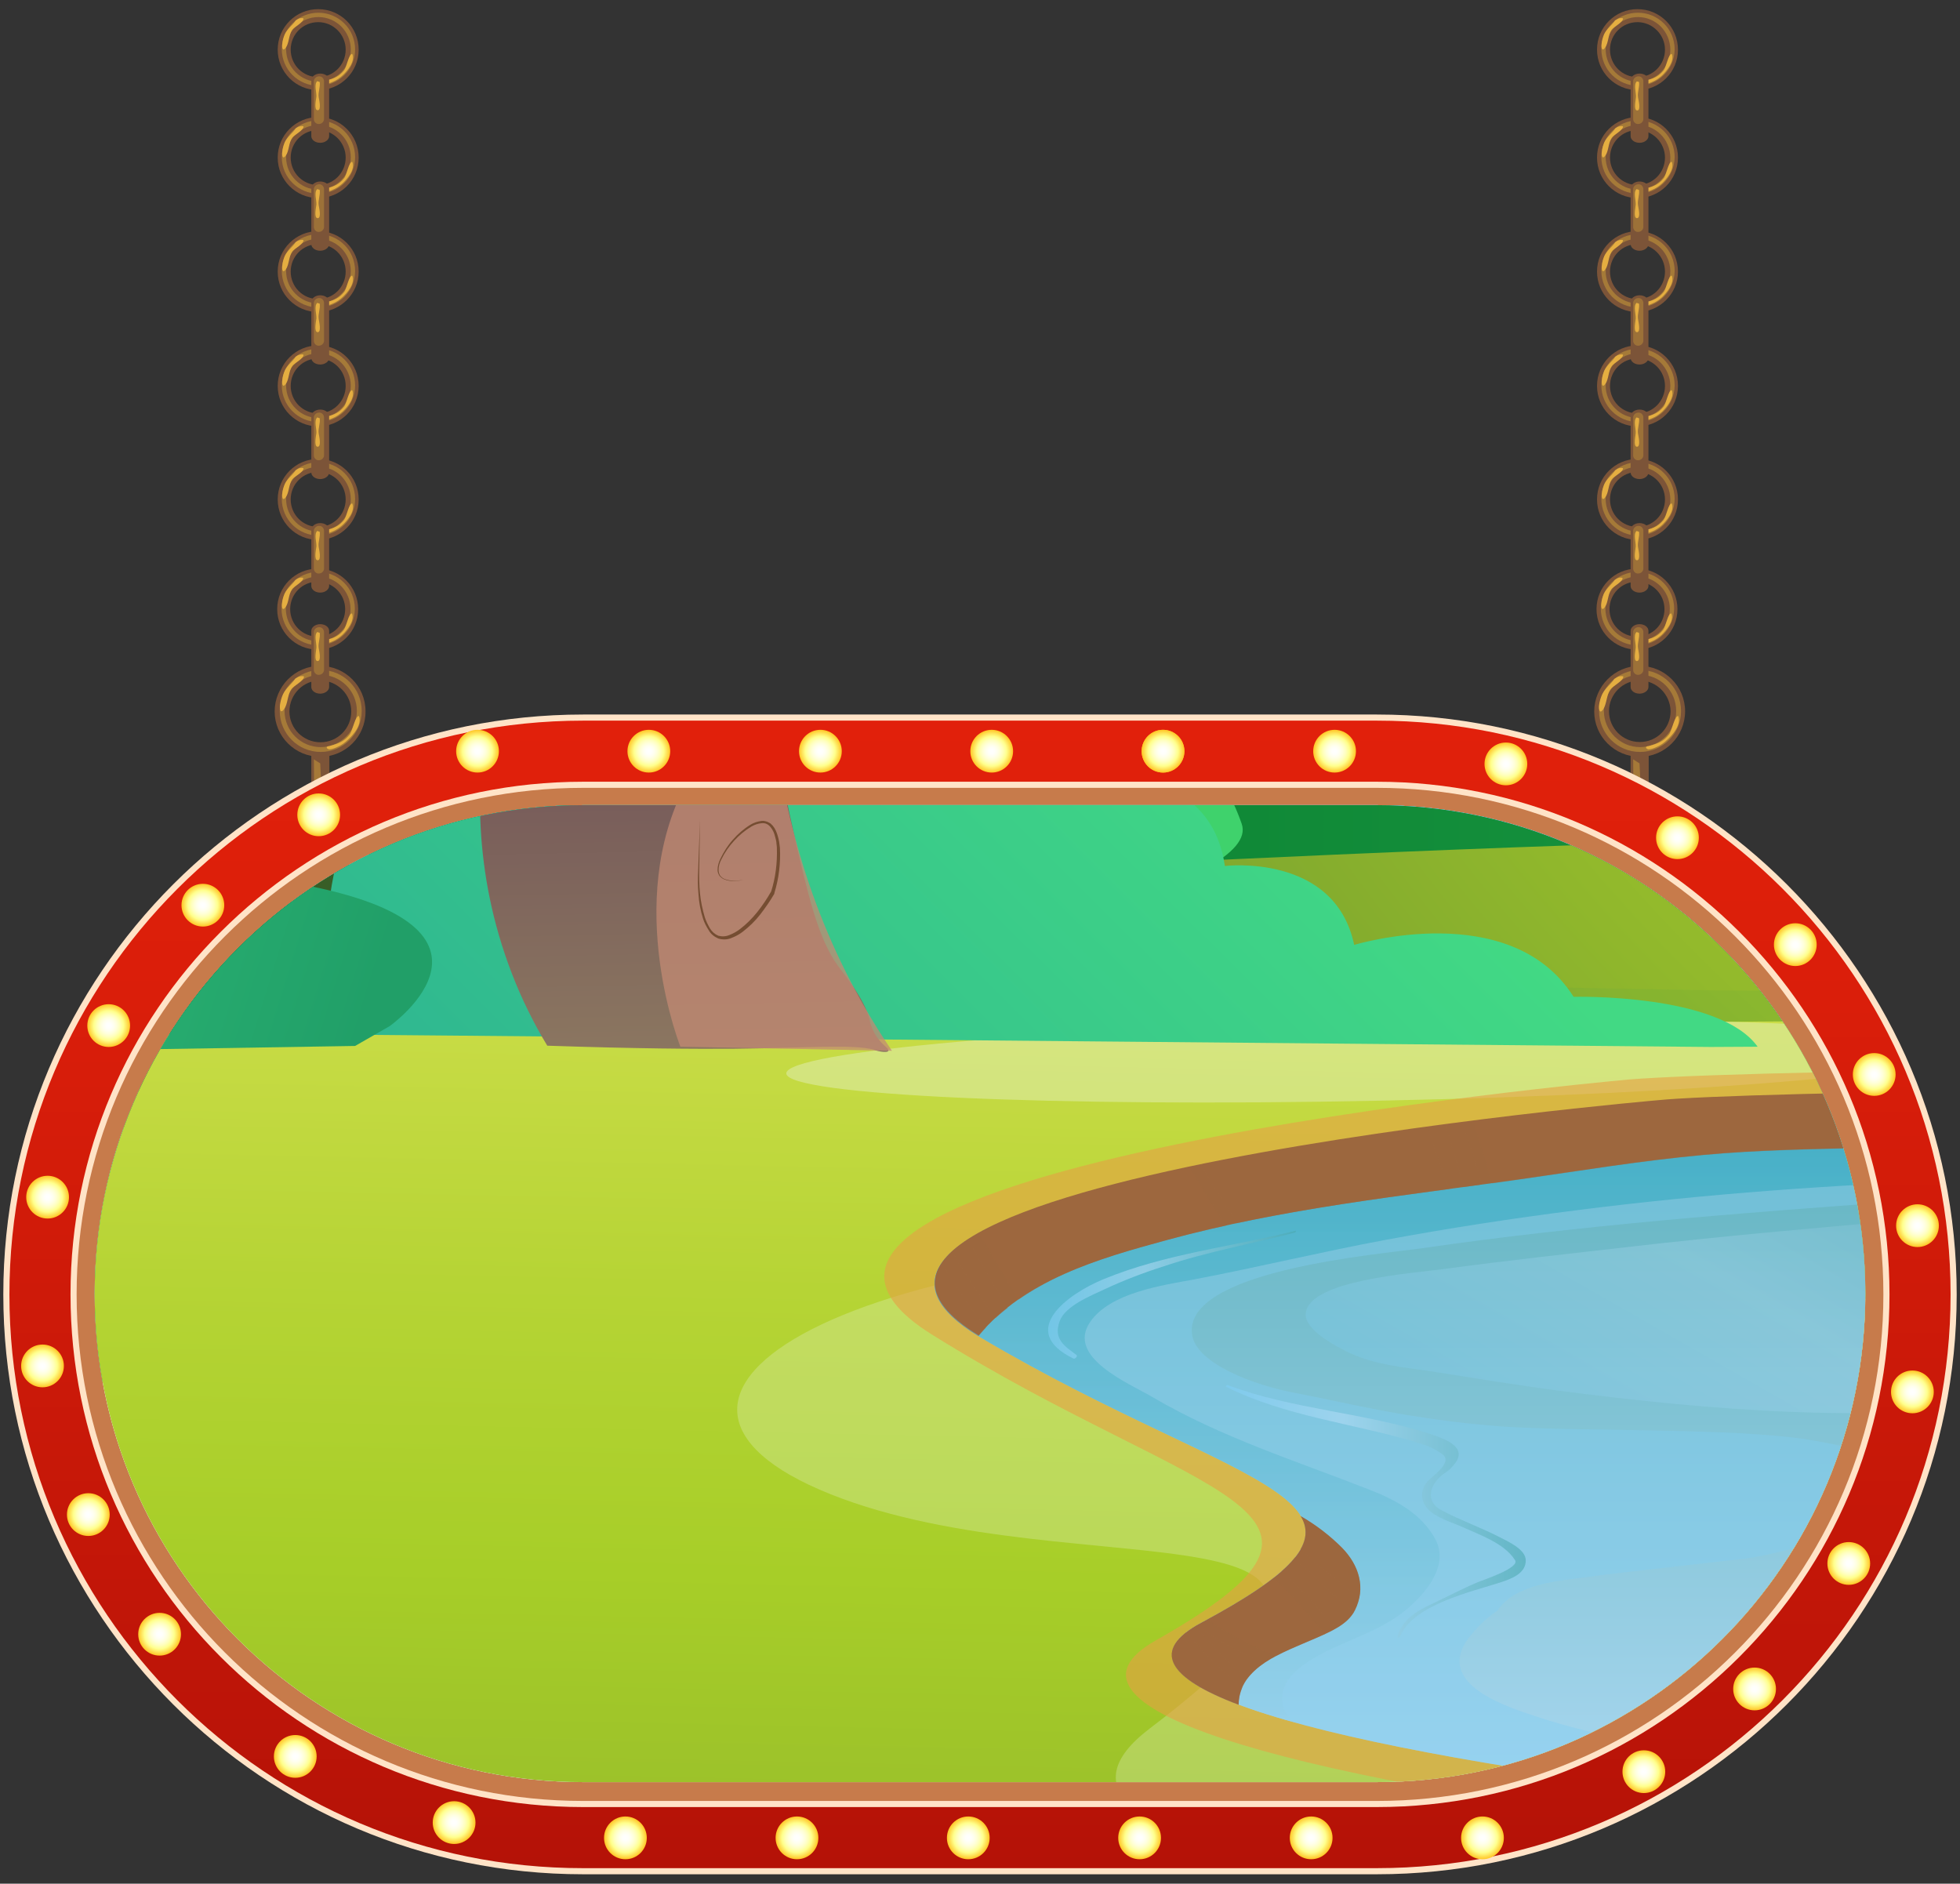 <?xml version="1.0" encoding="utf-8"?>
<!-- Generator: Adobe Illustrator 25.2.3, SVG Export Plug-In . SVG Version: 6.00 Build 0)  -->
<svg version="1.1" id="Layer_1" xmlns="http://www.w3.org/2000/svg" xmlns:xlink="http://www.w3.org/1999/xlink" x="0px" y="0px"
	 viewBox="0 0 770 740" style="enable-background:new 0 0 770 740;" xml:space="preserve">
<rect x="0" y="0" width="770" height="740" fill="#333333" stroke="none"/>
<style type="text/css">
	.st0{fill:#7C5438;}
	.st1{opacity:0.5;}
	.st2{fill:#CE9F38;}
	.st3{fill:#E5AE41;}
	.st4{opacity:0.5;fill:#CE9F38;enable-background:new    ;}
	.st5{opacity:0.4;fill:#CE9F38;enable-background:new    ;}
	.st6{fill:#FFE3C7;}
	.st7{fill:url(#SVGID_1_);}
	.st8{fill:#C77B4B;}
	.st9{fill:#F0D9AA;}
	.st10{clip-path:url(#SVGID_3_);}
	.st11{clip-path:url(#SVGID_5_);}
	.st12{fill:url(#SVGID_6_);}
	.st13{fill:#8FD6F3;}
	.st14{fill:url(#SVGID_7_);}
	.st15{fill:url(#SVGID_8_);}
	.st16{fill:url(#SVGID_9_);}
	.st17{fill:url(#SVGID_10_);}
	.st18{fill:url(#SVGID_11_);}
	.st19{fill:url(#SVGID_12_);}
	.st20{opacity:0.2;fill:url(#SVGID_13_);enable-background:new    ;}
	.st21{fill:url(#SVGID_14_);}
	.st22{opacity:0.1;fill:#0F5A2A;enable-background:new    ;}
	.st23{opacity:0.2;fill:url(#SVGID_15_);enable-background:new    ;}
	.st24{opacity:0.2;fill:url(#SVGID_16_);enable-background:new    ;}
	.st25{fill:url(#SVGID_17_);}
	.st26{opacity:0.44;fill:#E5F0C8;enable-background:new    ;}
	.st27{opacity:0.3;fill:#E5F0C8;enable-background:new    ;}
	.st28{opacity:0.6;fill:#E6A143;enable-background:new    ;}
	.st29{fill:url(#SVGID_18_);}
	.st30{opacity:0.4;fill:#7FCEF4;enable-background:new    ;}
	.st31{opacity:0.6;fill:url(#SVGID_19_);enable-background:new    ;}
	.st32{fill:#9C673E;}
	.st33{opacity:0.8;fill:#9C673E;enable-background:new    ;}
	.st34{opacity:0.3;fill:url(#SVGID_20_);enable-background:new    ;}
	.st35{opacity:0.6;fill:url(#SVGID_21_);enable-background:new    ;}
	.st36{opacity:0.6;fill:url(#SVGID_22_);enable-background:new    ;}
	.st37{opacity:0.6;fill:url(#SVGID_23_);enable-background:new    ;}
	.st38{fill:url(#SVGID_24_);}
	.st39{fill:url(#SVGID_25_);}
	.st40{opacity:0.75;fill:#C28A73;enable-background:new    ;}
	.st41{fill:#754D32;}
	.st42{fill:#3BEAA2;}
	.st43{fill:url(#SVGID_26_);}
	.st44{fill:url(#SVGID_27_);}
	.st45{fill:url(#SVGID_28_);}
	.st46{fill:url(#SVGID_29_);}
	.st47{fill:#CE856B;}
	.st48{fill:url(#SVGID_30_);}
	.st49{fill:#024E20;}
	.st50{fill:url(#SVGID_31_);}
	.st51{fill:url(#SVGID_32_);}
	.st52{fill:url(#SVGID_33_);}
	.st53{fill:url(#SVGID_34_);}
	.st54{fill:url(#SVGID_35_);}
	.st55{fill:url(#SVGID_36_);}
	.st56{fill:url(#SVGID_37_);}
	.st57{fill:url(#SVGID_38_);}
	.st58{fill:url(#SVGID_39_);}
	.st59{fill:url(#SVGID_40_);}
	.st60{fill:url(#SVGID_41_);}
	.st61{fill:url(#SVGID_42_);}
	.st62{fill:url(#SVGID_43_);}
	.st63{fill:url(#SVGID_44_);}
	.st64{fill:url(#SVGID_45_);}
	.st65{fill:url(#SVGID_46_);}
	.st66{fill:url(#SVGID_47_);}
	.st67{fill:url(#SVGID_48_);}
	.st68{fill:url(#SVGID_49_);}
	.st69{fill:url(#SVGID_50_);}
	.st70{fill:url(#SVGID_51_);}
	.st71{fill:url(#SVGID_52_);}
	.st72{fill:url(#SVGID_53_);}
	.st73{fill:url(#SVGID_54_);}
	.st74{fill:url(#SVGID_55_);}
	.st75{fill:url(#SVGID_56_);}
	.st76{fill:url(#SVGID_57_);}
	.st77{fill:url(#SVGID_58_);}
	.st78{fill:url(#SVGID_59_);}
	.st79{fill:url(#SVGID_60_);}
	.st80{fill:url(#SVGID_61_);}
</style>
<path class="st0" d="M644.2,297.3c-9.9,0-17.9-8-17.9-17.8s8-17.9,17.8-17.9c9.9,0,17.9,8,17.9,17.8c0,0,0,0,0,0
	C662,289.3,654,297.3,644.2,297.3z M644.2,267.3c-6.7,0-12.1,5.4-12.1,12.1s5.4,12.1,12.1,12.1s12.1-5.4,12.1-12.1c0,0,0,0,0,0
	C656.2,272.8,650.8,267.4,644.2,267.3L644.2,267.3z"/>
<g class="st1">
	<path class="st2" d="M644.3,295.4c-8.9,0-16.1-7.2-16.1-16.1c0-8.9,7.2-16.1,16.1-16.1c8.9,0,16.1,7.2,16.1,16.1c0,0,0,0,0,0
		C660.5,288.2,653.2,295.4,644.3,295.4z M644.3,265.1c-7.9,0-14.2,6.4-14.2,14.2s6.4,14.2,14.2,14.2c7.9,0,14.2-6.4,14.2-14.2
		c0,0,0,0,0,0C658.5,271.4,652.2,265.1,644.3,265.1z"/>
</g>
<path class="st3" d="M637.7,265.7c-0.8-0.2-1.7-0.1-2.5,0.4l-1,0.6c-1.4,2.2-3.6,3.6-4.8,6.1c-0.6,1.3-1,2.8-1.2,4.2
	c-0.2,1.6,0.2,3.7,1.6,1.7s1.3-5.6,2.8-7.8C633.8,269.3,638,267.4,637.7,265.7z"/>
<path class="st3" d="M659.3,281.3c-1.4-0.3-2.5,5.8-3.6,7.2c-2.1,2.7-4.4,3.6-7.4,4.4l-0.6,0.2c-1.5,0-1.3,1.1,0,1.3
	c1-0.1,1.9-0.4,2.8-0.8c1.7-0.7,3.2-1.7,4.5-3C657.2,288.6,660.6,284.6,659.3,281.3z"/>
<rect x="640.6" y="296.5" class="st0" width="7.1" height="13.9"/>
<polygon class="st4" points="641.6,298.3 641.7,309.9 644.6,310.4 644.1,299.9 "/>
<path class="st0" d="M643.1,255.2c-8.8,0-15.9-7.1-15.9-15.9s7.1-15.9,15.9-15.9s15.9,7.1,15.9,15.9
	C659,248.1,651.9,255.2,643.1,255.2z M643.1,228.5c-6,0-10.8,4.8-10.8,10.8c0,6,4.8,10.8,10.8,10.8c6,0,10.8-4.8,10.8-10.8
	c0,0,0,0,0,0C653.9,233.4,649.1,228.5,643.1,228.5L643.1,228.5z"/>
<g class="st1">
	<path class="st2" d="M643.3,253.5c-7.9,0-14.4-6.4-14.4-14.4s6.4-14.4,14.4-14.4c7.9,0,14.4,6.4,14.4,14.4c0,0,0,0,0,0
		C657.6,247.1,651.2,253.5,643.3,253.5z M643.3,226.5c-7,0-12.6,5.7-12.6,12.7c0,7,5.7,12.6,12.7,12.6c7,0,12.6-5.7,12.6-12.7
		C656,232.2,650.3,226.5,643.3,226.5C643.3,226.5,643.3,226.5,643.3,226.5L643.3,226.5z"/>
</g>
<path class="st3" d="M637.4,227c-0.7-0.2-1.5-0.1-2.2,0.3l-0.8,0.5c-1.3,1.9-3.2,3.2-4.3,5.4c-0.5,1.2-0.9,2.5-1,3.8
	c-0.2,1.4,0.1,3.3,1.4,1.5s1.1-4.9,2.5-7C633.8,230.3,637.7,228.5,637.4,227z"/>
<path class="st3" d="M656.6,241c-1.3-0.3-2.2,5.1-3.2,6.4c-1.9,2.4-3.9,3.2-6.6,3.9l-0.5,0.2c-1.3,0.1-1.2,1,0,1.2
	c0.9-0.1,1.7-0.3,2.5-0.7c1.5-0.6,2.8-1.5,4-2.6C654.7,247.5,657.8,243.9,656.6,241z"/>
<path class="st0" d="M647.6,269.9c0,1.4-1.6,2.6-3.5,2.6l0,0c-2,0-3.5-1.2-3.5-2.6v-22.1c0-1.4,1.6-2.6,3.5-2.6l0,0
	c2,0,3.5,1.2,3.5,2.6V269.9z"/>
<path class="st5" d="M645.6,263.3c-0.1,1-1,1.8-2,1.8l0,0c-1,0.1-1.9-0.7-2-1.8v-15.1c0.1-1,1-1.8,2-1.8l0,0c1-0.1,1.9,0.7,2,1.8
	V263.3z"/>
<path class="st3" d="M643.5,254.6c-0.3-2.1,0.7-4,0.4-6c-0.3-0.1-0.6-0.2-0.9-0.3h-0.1c-1.3,1.3-0.2,4.4-0.3,6.1
	c0,0.9-1.1,5.4,0.5,5.3S643.6,255.4,643.5,254.6z"/>
<path class="st0" d="M643.3,212.1c-8.8,0-15.9-7.1-15.9-15.9s7.1-15.9,15.9-15.9s15.9,7.1,15.9,15.9c0,0,0,0,0,0
	C659.2,205,652.1,212.1,643.3,212.1z M643.3,185.4c-6,0-10.8,4.8-10.8,10.8s4.8,10.8,10.8,10.8c6,0,10.8-4.8,10.8-10.8c0,0,0,0,0,0
	C654.1,190.2,649.2,185.4,643.3,185.4z"/>
<g class="st1">
	<path class="st2" d="M643.5,210.4c-7.9,0-14.4-6.4-14.4-14.4s6.4-14.4,14.4-14.4c7.9,0,14.4,6.4,14.4,14.4c0,0,0,0,0,0
		C657.8,203.9,651.4,210.4,643.5,210.4z M643.5,183.4c-7,0-12.7,5.7-12.7,12.7c0,7,5.7,12.7,12.7,12.7c7,0,12.7-5.7,12.7-12.7
		c0,0,0,0,0,0C656.1,189,650.4,183.3,643.5,183.4L643.5,183.4z"/>
</g>
<path class="st3" d="M637.6,183.9c-0.7-0.2-1.5-0.1-2.2,0.3l-0.8,0.5c-1.3,2-3.2,3.2-4.3,5.4c-0.5,1.2-0.9,2.5-1,3.7
	c-0.2,1.4,0.1,3.3,1.4,1.5s1.1-4.9,2.5-7C634,187.1,637.8,185.4,637.6,183.9z"/>
<path class="st3" d="M656.8,197.8c-1.3-0.3-2.2,5.1-3.2,6.4c-1.9,2.4-3.9,3.2-6.6,3.9l-0.5,0.2c-1.3,0-1.2,1,0,1.2
	c0.9-0.1,1.7-0.3,2.5-0.7c1.5-0.6,2.8-1.5,4-2.6C654.9,204.3,657.9,200.8,656.8,197.8z"/>
<path class="st0" d="M647.6,230.2c0,1.4-1.6,2.6-3.5,2.6l0,0c-2,0-3.5-1.2-3.5-2.6v-22.1c0-1.4,1.6-2.6,3.5-2.6l0,0
	c2,0,3.5,1.2,3.5,2.6V230.2z"/>
<path class="st5" d="M645.6,223.5c-0.1,1-1,1.8-2,1.8l0,0c-1,0.1-1.9-0.7-2-1.8v-15.1c0.1-1,1-1.8,2-1.8l0,0c1-0.1,1.9,0.7,2,1.8
	V223.5z"/>
<path class="st3" d="M643.5,214.9c-0.3-2.1,0.7-4,0.4-6c-0.3-0.1-0.6-0.2-0.9-0.3h-0.1c-1.3,1.3-0.2,4.4-0.3,6.1
	c0,0.9-1.1,5.4,0.5,5.4S643.6,215.7,643.5,214.9z"/>
<path class="st0" d="M643.3,167.5c-8.8,0-15.9-7.1-15.9-15.9s7.1-15.9,15.9-15.9s15.9,7.1,15.9,15.9
	C659.2,160.4,652.1,167.5,643.3,167.5z M643.3,140.8c-6,0-10.8,4.8-10.8,10.8c0,6,4.8,10.8,10.8,10.8c6,0,10.8-4.8,10.8-10.8
	c0,0,0,0,0,0C654.1,145.6,649.2,140.8,643.3,140.8z"/>
<g class="st1">
	<path class="st2" d="M643.5,165.8c-7.9,0-14.4-6.4-14.4-14.4s6.4-14.4,14.4-14.4c7.9,0,14.4,6.4,14.4,14.4c0,0,0,0,0,0
		C657.8,159.4,651.4,165.8,643.5,165.8z M643.5,138.8c-7,0-12.7,5.7-12.7,12.7c0,7,5.7,12.7,12.7,12.7c7,0,12.7-5.7,12.7-12.7v0
		C656.1,144.5,650.5,138.8,643.5,138.8C643.5,138.8,643.5,138.8,643.5,138.8L643.5,138.8z"/>
</g>
<path class="st3" d="M637.6,139.3c-0.7-0.2-1.5,0-2.2,0.3l-0.8,0.5c-1.3,2-3.2,3.2-4.3,5.4c-0.5,1.2-0.9,2.5-1,3.8
	c-0.2,1.4,0.1,3.3,1.4,1.5s1.1-5,2.5-7C634,142.6,637.8,140.8,637.6,139.3z"/>
<path class="st3" d="M656.8,153.3c-1.3-0.3-2.2,5.1-3.2,6.4c-1.9,2.4-3.9,3.2-6.6,3.9l-0.5,0.2c-1.3,0-1.2,1,0,1.2
	c0.9-0.1,1.7-0.3,2.5-0.7c1.5-0.6,2.8-1.5,4-2.6C654.9,159.8,657.9,156.2,656.8,153.3z"/>
<path class="st0" d="M647.6,185.6c0,1.4-1.6,2.6-3.5,2.6l0,0c-2,0-3.5-1.2-3.5-2.6v-22.1c0-1.4,1.6-2.6,3.5-2.6l0,0
	c2,0,3.5,1.2,3.5,2.6V185.6z"/>
<path class="st5" d="M645.6,179c-0.1,1-1,1.8-2,1.8l0,0c-1,0.1-1.9-0.7-2-1.8v-15.1c0.1-1,1-1.8,2-1.8l0,0c1-0.1,1.9,0.7,2,1.8V179z
	"/>
<path class="st3" d="M643.5,170.3c-0.3-2.1,0.7-4,0.4-6c-0.3-0.1-0.6-0.2-0.9-0.3h-0.1c-1.3,1.3-0.2,4.4-0.3,6.1
	c0,0.9-1.1,5.4,0.5,5.4S643.6,171.1,643.5,170.3z"/>
<path class="st0" d="M643.3,122.6c-8.8,0-15.9-7.1-15.9-15.9s7.1-15.9,15.9-15.9c8.8,0,15.9,7.1,15.9,15.9
	C659.2,115.4,652.1,122.5,643.3,122.6z M643.3,95.9c-6,0-10.8,4.8-10.8,10.8c0,6,4.8,10.8,10.8,10.8c6,0,10.8-4.8,10.8-10.8v0
	C654.1,100.7,649.2,95.9,643.3,95.9z"/>
<g class="st1">
	<path class="st2" d="M643.5,120.8c-7.9,0-14.4-6.4-14.4-14.4s6.4-14.4,14.4-14.4c7.9,0,14.4,6.4,14.4,14.4l0,0
		C657.8,114.4,651.4,120.8,643.5,120.8z M643.5,93.8c-7,0-12.7,5.7-12.7,12.7c0,7,5.7,12.7,12.7,12.7c7,0,12.7-5.7,12.7-12.7
		c0,0,0,0,0,0C656.1,99.5,650.5,93.8,643.5,93.8C643.5,93.8,643.5,93.8,643.5,93.8L643.5,93.8z"/>
</g>
<path class="st3" d="M637.6,94.3c-0.7-0.2-1.5,0-2.2,0.3l-0.8,0.5c-1.3,2-3.2,3.2-4.3,5.4c-0.5,1.2-0.9,2.5-1,3.8
	c-0.2,1.4,0.1,3.3,1.4,1.5s1.1-4.9,2.5-7C634,97.6,637.8,95.8,637.6,94.3z"/>
<path class="st3" d="M656.8,108.3c-1.3-0.3-2.2,5.2-3.2,6.4c-1.9,2.4-3.9,3.2-6.6,3.9l-0.5,0.2c-1.3,0-1.2,1,0,1.2
	c0.9-0.1,1.7-0.3,2.5-0.7c1.5-0.6,2.8-1.5,4-2.6C654.9,114.8,657.9,111.3,656.8,108.3z"/>
<path class="st0" d="M647.6,140.6c0,1.4-1.6,2.6-3.5,2.6l0,0c-2,0-3.5-1.2-3.5-2.6v-22c0-1.4,1.6-2.6,3.5-2.6l0,0
	c2,0,3.5,1.2,3.5,2.6V140.6z"/>
<path class="st5" d="M645.6,134c-0.1,1-1,1.8-2,1.8l0,0c-1,0.1-1.9-0.7-2-1.8v-15.1c0.1-1,1-1.8,2-1.8l0,0c1-0.1,1.9,0.7,2,1.8V134z
	"/>
<path class="st3" d="M643.5,125.3c-0.3-2.1,0.7-4,0.4-6c-0.3-0.1-0.6-0.2-0.9-0.3h-0.1c-1.3,1.3-0.2,4.4-0.3,6.1
	c0,0.9-1.1,5.4,0.5,5.4S643.6,126.2,643.5,125.3z"/>
<path class="st0" d="M643.3,77.8c-8.8,0-15.9-7.1-15.9-15.9S634.5,46,643.3,46s15.9,7.1,15.9,15.9C659.2,70.7,652.1,77.8,643.3,77.8
	z M643.3,51.1c-6,0-10.8,4.8-10.8,10.8c0,6,4.8,10.8,10.8,10.8c6,0,10.8-4.8,10.8-10.8c0,0,0,0,0,0C654.1,56,649.2,51.1,643.3,51.1z
	"/>
<g class="st1">
	<path class="st2" d="M643.5,76.1c-7.9,0-14.4-6.4-14.4-14.4s6.4-14.4,14.4-14.4c7.9,0,14.4,6.4,14.4,14.4c0,0,0,0,0,0
		C657.8,69.7,651.4,76.1,643.5,76.1z M643.5,49.1c-7,0-12.7,5.7-12.7,12.7c0,7,5.7,12.7,12.7,12.7c7,0,12.7-5.7,12.7-12.7
		c0,0,0,0,0,0C656.1,54.8,650.5,49.1,643.5,49.1C643.5,49.1,643.5,49.1,643.5,49.1L643.5,49.1z"/>
</g>
<path class="st3" d="M637.6,49.6c-0.7-0.2-1.5,0-2.2,0.3l-0.8,0.5c-1.3,2-3.2,3.2-4.3,5.4c-0.5,1.2-0.9,2.5-1,3.8
	c-0.2,1.4,0.1,3.3,1.4,1.5s1.1-5,2.5-7C634,52.9,637.8,51.1,637.6,49.6z"/>
<path class="st3" d="M656.8,63.6c-1.3-0.3-2.2,5.2-3.2,6.4c-1.9,2.4-3.9,3.2-6.6,3.9l-0.5,0.2c-1.3,0.1-1.2,1,0,1.2
	c0.9-0.1,1.7-0.3,2.5-0.7c1.5-0.6,2.8-1.5,4-2.6C654.9,70.1,657.9,66.5,656.8,63.6z"/>
<path class="st0" d="M647.6,95.9c0,1.4-1.6,2.6-3.5,2.6l0,0c-2,0-3.5-1.2-3.5-2.6v-22c0-1.4,1.6-2.6,3.5-2.6l0,0
	c2,0,3.5,1.2,3.5,2.6V95.9z"/>
<path class="st5" d="M645.6,89.3c-0.1,1-1,1.8-2,1.8l0,0c-1,0.1-1.9-0.7-2-1.8V74.2c0.1-1,1-1.8,2-1.8l0,0c1-0.1,1.9,0.7,2,1.8V89.3
	z"/>
<path class="st3" d="M643.5,80.6c-0.3-2.1,0.7-4,0.4-6c-0.3-0.1-0.6-0.2-0.9-0.3h-0.1c-1.3,1.3-0.2,4.4-0.3,6.1
	c0,0.9-1.1,5.3,0.5,5.3S643.6,81.5,643.5,80.6z"/>
<path class="st0" d="M643.3,35.4c-8.8,0-15.9-7.1-15.9-15.9s7.1-15.9,15.9-15.9s15.9,7.1,15.9,15.9
	C659.2,28.3,652.1,35.4,643.3,35.4z M643.3,8.7c-6,0-10.8,4.8-10.8,10.8c0,6,4.8,10.8,10.8,10.8c6,0,10.8-4.8,10.8-10.8c0,0,0,0,0,0
	C654.1,13.6,649.2,8.7,643.3,8.7z"/>
<g class="st1">
	<path class="st2" d="M643.5,33.7c-7.9,0-14.4-6.4-14.4-14.4S635.5,5,643.5,5c7.9,0,14.4,6.4,14.4,14.4c0,0,0,0,0,0
		C657.8,27.3,651.4,33.7,643.5,33.7z M643.5,6.7c-7,0-12.7,5.7-12.7,12.7c0,7,5.7,12.7,12.7,12.7c7,0,12.7-5.7,12.7-12.7
		c0,0,0,0,0,0C656.1,12.4,650.5,6.7,643.5,6.7C643.5,6.7,643.5,6.7,643.5,6.7L643.5,6.7z"/>
</g>
<path class="st3" d="M637.6,7.2c-0.7-0.2-1.5-0.1-2.2,0.3L634.5,8c-1.3,2-3.2,3.2-4.3,5.4c-0.5,1.2-0.9,2.5-1,3.8
	c-0.2,1.4,0.1,3.3,1.4,1.5s1.1-4.9,2.5-7C634,10.5,637.8,8.7,637.6,7.2z"/>
<path class="st3" d="M656.8,21.2c-1.3-0.3-2.2,5.1-3.2,6.4c-1.9,2.4-3.9,3.2-6.6,3.9l-0.5,0.2c-1.3,0-1.2,1,0,1.2
	c0.9-0.1,1.7-0.3,2.5-0.7c1.5-0.6,2.8-1.5,4-2.6C654.9,27.7,657.9,24.1,656.8,21.2z"/>
<path class="st0" d="M647.6,53.5c0,1.4-1.6,2.6-3.5,2.6l0,0c-2,0-3.5-1.2-3.5-2.6V31.5c0-1.4,1.6-2.6,3.5-2.6l0,0
	c2,0,3.5,1.2,3.5,2.6V53.5z"/>
<path class="st5" d="M645.6,46.9c-0.1,1-1,1.8-2,1.8l0,0c-1,0.1-1.9-0.7-2-1.8V31.8c0.1-1,1-1.8,2-1.8l0,0c1-0.1,1.9,0.7,2,1.8V46.9
	z"/>
<path class="st3" d="M643.5,38.2c-0.3-2.1,0.7-4,0.4-6c-0.3-0.1-0.5-0.2-0.8-0.2h-0.1c-1.3,1.3-0.2,4.4-0.3,6.1
	c0,0.9-1.1,5.3,0.5,5.3S643.6,39,643.5,38.2z"/>
<path class="st0" d="M125.8,297.3c-9.9,0-17.9-8-17.9-17.8s8-17.9,17.8-17.9c9.9,0,17.9,8,17.9,17.8c0,0,0,0,0,0
	C143.7,289.3,135.7,297.3,125.8,297.3z M125.8,267.3c-6.7,0-12.1,5.5-12.1,12.2c0,6.7,5.5,12.1,12.2,12.1c6.7,0,12.1-5.4,12.1-12.1
	C138,272.8,132.6,267.4,125.8,267.3C125.9,267.4,125.9,267.4,125.8,267.3L125.8,267.3z"/>
<g class="st1">
	<path class="st2" d="M126,295.4c-8.9,0-16.1-7.2-16.1-16.1c0-8.9,7.2-16.1,16.1-16.1s16.1,7.2,16.1,16.1
		C142.1,288.2,134.9,295.4,126,295.4z M126,265.1c-7.9,0-14.2,6.4-14.2,14.2c0,7.9,6.4,14.2,14.2,14.2s14.2-6.4,14.2-14.2
		c0,0,0,0,0,0C140.2,271.4,133.8,265.1,126,265.1z"/>
</g>
<path class="st3" d="M119.4,265.7c-0.8-0.2-1.7-0.1-2.4,0.3l-1,0.6c-1.4,2.2-3.6,3.6-4.8,6.1c-0.6,1.3-1,2.7-1.2,4.2
	c-0.2,1.6,0.1,3.7,1.6,1.7s1.3-5.6,2.8-7.8C115.4,269.3,119.7,267.4,119.4,265.7z"/>
<path class="st3" d="M141,281.3c-1.4-0.3-2.5,5.8-3.6,7.2c-2.1,2.7-4.4,3.6-7.4,4.4l-0.6,0.2c-1.5,0-1.3,1.1,0,1.3
	c1-0.1,1.9-0.4,2.8-0.8c1.7-0.7,3.2-1.7,4.5-3C138.9,288.6,142.3,284.6,141,281.3z"/>
<rect x="122.3" y="296.5" class="st0" width="7.1" height="13.9"/>
<polygon class="st4" points="123.3,298.3 123.4,309.9 126.3,310.4 125.8,299.9 "/>
<path class="st0" d="M124.8,255.2c-8.8,0-15.9-7.1-15.9-15.9c0-8.8,7.1-15.9,15.9-15.9s15.9,7.1,15.9,15.9l0,0
	C140.7,248.1,133.6,255.2,124.8,255.2z M124.8,228.5c-6,0-10.8,4.8-10.8,10.8c0,6,4.8,10.8,10.8,10.8c6,0,10.8-4.8,10.8-10.8l0,0
	C135.6,233.4,130.8,228.6,124.8,228.5L124.8,228.5z"/>
<g class="st1">
	<path class="st2" d="M125,253.5c-7.9,0-14.4-6.4-14.4-14.4c0-7.9,6.4-14.4,14.4-14.4c7.9,0,14.4,6.4,14.4,14.4c0,0,0,0,0,0
		C139.4,247.1,132.9,253.5,125,253.5z M125,226.5c-7,0-12.7,5.7-12.7,12.7s5.7,12.7,12.7,12.7s12.7-5.7,12.7-12.7l0,0
		C137.7,232.2,132,226.5,125,226.5C125,226.5,125,226.5,125,226.5L125,226.5z"/>
</g>
<path class="st3" d="M119.1,227c-0.7-0.2-1.5-0.1-2.2,0.3l-0.8,0.5c-1.3,1.9-3.2,3.2-4.3,5.4c-0.5,1.2-0.9,2.5-1,3.8
	c-0.2,1.4,0.1,3.3,1.4,1.5s1.1-4.9,2.5-7C115.5,230.3,119.3,228.5,119.1,227z"/>
<path class="st3" d="M138.3,241c-1.3-0.3-2.2,5.1-3.2,6.4c-1.9,2.4-3.9,3.2-6.6,3.9l-0.5,0.2c-1.3,0.1-1.2,1,0,1.2
	c0.9-0.1,1.7-0.3,2.5-0.7c1.5-0.6,2.8-1.5,4-2.6C136.4,247.5,139.4,243.9,138.3,241z"/>
<path class="st0" d="M129.3,269.9c0,1.4-1.6,2.6-3.5,2.6l0,0c-2,0-3.5-1.2-3.5-2.6v-22.1c0-1.4,1.6-2.6,3.5-2.6l0,0
	c2,0,3.5,1.2,3.5,2.6V269.9z"/>
<path class="st5" d="M127.3,263.3c-0.1,1-1,1.8-2,1.8l0,0c-1,0.1-1.9-0.7-2-1.8v-15.1c0.1-1,1-1.8,2-1.8l0,0c1-0.1,1.9,0.7,2,1.8
	V263.3z"/>
<path class="st3" d="M125.2,254.6c-0.3-2.1,0.7-4,0.4-6c-0.3-0.1-0.6-0.2-0.9-0.3h-0.1c-1.3,1.3-0.2,4.4-0.3,6.1
	c0,0.9-1.1,5.4,0.5,5.3S125.3,255.4,125.2,254.6z"/>
<path class="st0" d="M125,212.1c-8.8,0-15.9-7.1-15.9-15.9c0-8.8,7.1-15.9,15.9-15.9s15.9,7.1,15.9,15.9c0,0,0,0,0,0
	C140.9,204.9,133.8,212.1,125,212.1z M125,185.4c-6,0-10.8,4.8-10.8,10.8c0,6,4.8,10.8,10.8,10.8c6,0,10.8-4.8,10.8-10.8
	c0,0,0,0,0,0C135.8,190.2,131,185.4,125,185.4z"/>
<g class="st1">
	<path class="st2" d="M125.1,210.4c-7.9,0-14.4-6.4-14.4-14.4c0-7.9,6.4-14.4,14.4-14.4s14.4,6.4,14.4,14.4l0,0
		C139.5,203.9,133.1,210.4,125.1,210.4z M125.1,183.4c-7,0-12.7,5.7-12.7,12.7c0,7,5.7,12.7,12.7,12.7c7,0,12.7-5.7,12.7-12.7
		c0,0,0,0,0,0C137.8,189,132.1,183.3,125.1,183.4L125.1,183.4z"/>
</g>
<path class="st3" d="M119.2,183.9c-0.7-0.2-1.5-0.1-2.2,0.3l-0.8,0.5c-1.3,2-3.2,3.2-4.3,5.4c-0.5,1.2-0.9,2.5-1,3.7
	c-0.2,1.4,0.1,3.3,1.4,1.5s1.1-4.9,2.5-7C115.7,187.1,119.5,185.4,119.2,183.9z"/>
<path class="st3" d="M138.4,197.8c-1.3-0.3-2.2,5.1-3.2,6.4c-1.9,2.4-3.9,3.2-6.6,3.9l-0.5,0.2c-1.3,0-1.2,1,0,1.2
	c0.9-0.1,1.7-0.3,2.5-0.7c1.5-0.6,2.8-1.5,4-2.6C136.6,204.3,139.6,200.8,138.4,197.8z"/>
<path class="st0" d="M129.3,230.2c0,1.4-1.6,2.6-3.5,2.6l0,0c-2,0-3.5-1.2-3.5-2.6v-22.1c0-1.4,1.6-2.6,3.5-2.6l0,0
	c2,0,3.5,1.2,3.5,2.6V230.2z"/>
<path class="st5" d="M127.3,223.5c-0.1,1-1,1.8-2,1.8l0,0c-1,0.1-1.9-0.7-2-1.8v-15.1c0.1-1,1-1.8,2-1.8l0,0c1-0.1,1.9,0.7,2,1.8
	V223.5z"/>
<path class="st3" d="M125.2,214.9c-0.3-2.1,0.7-4,0.4-6c-0.3-0.1-0.6-0.2-0.9-0.3h-0.1c-1.3,1.3-0.2,4.4-0.3,6.1
	c-0.1,0.9-1.1,5.4,0.5,5.4S125.3,215.7,125.2,214.9z"/>
<path class="st0" d="M125,167.5c-8.8,0-15.9-7.1-15.9-15.9c0-8.8,7.1-15.9,15.9-15.9c8.8,0,15.9,7.1,15.9,15.9c0,0,0,0,0,0
	C140.9,160.4,133.8,167.5,125,167.5z M125,140.8c-6,0-10.8,4.8-10.8,10.8s4.8,10.8,10.8,10.8s10.8-4.8,10.8-10.8
	C135.8,145.6,131,140.8,125,140.8z"/>
<g class="st1">
	<path class="st2" d="M125.1,165.8c-7.9,0-14.4-6.4-14.4-14.4c0-7.9,6.4-14.4,14.4-14.4s14.4,6.4,14.4,14.4l0,0
		C139.5,159.4,133.1,165.8,125.1,165.8z M125.1,138.8c-7,0-12.7,5.7-12.7,12.7c0,7,5.7,12.7,12.7,12.7c7,0,12.7-5.7,12.7-12.7
		C137.8,144.5,132.1,138.8,125.1,138.8C125.1,138.8,125.1,138.8,125.1,138.8L125.1,138.8z"/>
</g>
<path class="st3" d="M119.2,139.3c-0.7-0.2-1.5,0-2.2,0.3l-0.8,0.5c-1.3,2-3.2,3.2-4.3,5.4c-0.5,1.2-0.9,2.5-1,3.8
	c-0.2,1.4,0.1,3.3,1.4,1.5s1.1-5,2.5-7C115.7,142.6,119.5,140.8,119.2,139.3z"/>
<path class="st3" d="M138.4,153.3c-1.3-0.3-2.2,5.1-3.2,6.4c-1.9,2.4-3.9,3.2-6.6,3.9l-0.5,0.2c-1.3,0-1.2,1,0,1.2
	c0.9-0.1,1.7-0.3,2.5-0.7c1.5-0.6,2.8-1.5,4-2.6C136.6,159.8,139.6,156.2,138.4,153.3z"/>
<path class="st0" d="M129.3,185.6c0,1.4-1.6,2.6-3.5,2.6l0,0c-2,0-3.5-1.2-3.5-2.6v-22.1c0-1.4,1.6-2.6,3.5-2.6l0,0
	c2,0,3.5,1.2,3.5,2.6V185.6z"/>
<path class="st5" d="M127.3,179c-0.1,1-1,1.8-2,1.8l0,0c-1,0.1-1.9-0.7-2-1.8v-15.1c0.1-1,1-1.8,2-1.8l0,0c1-0.1,1.9,0.7,2,1.8V179z
	"/>
<path class="st3" d="M125.2,170.3c-0.3-2.1,0.7-4,0.4-6c-0.3-0.1-0.6-0.2-0.9-0.3h-0.1c-1.3,1.3-0.2,4.4-0.3,6.1
	c-0.1,0.9-1.1,5.4,0.5,5.4S125.3,171.1,125.2,170.3z"/>
<path class="st0" d="M125,122.6c-8.8,0-15.9-7.1-15.9-15.9c0-8.8,7.1-15.9,15.9-15.9c8.8,0,15.9,7.1,15.9,15.9l0,0
	C140.9,115.4,133.8,122.5,125,122.6z M125,95.9c-6,0-10.8,4.8-10.8,10.8s4.8,10.8,10.8,10.8s10.8-4.8,10.8-10.8
	C135.8,100.7,131,95.9,125,95.9z"/>
<g class="st1">
	<path class="st2" d="M125.1,120.8c-7.9,0-14.4-6.4-14.4-14.4s6.4-14.4,14.4-14.4s14.4,6.4,14.4,14.4
		C139.5,114.4,133.1,120.8,125.1,120.8z M125.1,93.8c-7,0-12.7,5.7-12.7,12.7c0,7,5.7,12.7,12.7,12.7c7,0,12.7-5.7,12.7-12.7
		C137.8,99.5,132.1,93.8,125.1,93.8C125.1,93.8,125.1,93.8,125.1,93.8L125.1,93.8z"/>
</g>
<path class="st3" d="M119.2,94.3c-0.7-0.2-1.5,0-2.2,0.3l-0.8,0.5c-1.3,2-3.2,3.2-4.3,5.4c-0.5,1.2-0.9,2.5-1,3.8
	c-0.2,1.4,0.1,3.3,1.4,1.5s1.1-4.9,2.5-7C115.7,97.6,119.5,95.8,119.2,94.3z"/>
<path class="st3" d="M138.4,108.3c-1.3-0.3-2.2,5.2-3.2,6.4c-1.9,2.4-3.9,3.2-6.6,3.9l-0.5,0.2c-1.3,0-1.2,1,0,1.2
	c0.9-0.1,1.7-0.3,2.5-0.7c1.5-0.6,2.8-1.5,4-2.6C136.6,114.8,139.6,111.3,138.4,108.3z"/>
<path class="st0" d="M129.3,140.6c0,1.4-1.6,2.6-3.5,2.6l0,0c-2,0-3.5-1.2-3.5-2.6v-22c0-1.4,1.6-2.6,3.5-2.6l0,0
	c2,0,3.5,1.2,3.5,2.6V140.6z"/>
<path class="st5" d="M127.3,134c-0.1,1-1,1.8-2,1.8l0,0c-1,0.1-1.9-0.7-2-1.8v-15.1c0.1-1,1-1.8,2-1.8l0,0c1-0.1,1.9,0.7,2,1.8V134z
	"/>
<path class="st3" d="M125.2,125.3c-0.3-2.1,0.7-4,0.4-6c-0.3-0.1-0.6-0.2-0.9-0.3h-0.1c-1.3,1.3-0.2,4.4-0.3,6.1
	c-0.1,0.9-1.1,5.4,0.5,5.4S125.3,126.2,125.2,125.3z"/>
<path class="st0" d="M125,77.8c-8.8,0-15.9-7.1-15.9-15.9c0-8.8,7.1-15.9,15.9-15.9c8.8,0,15.9,7.1,15.9,15.9v0
	C140.9,70.7,133.8,77.8,125,77.8z M125,51.1c-6,0-10.8,4.8-10.8,10.8S119,72.7,125,72.7s10.8-4.8,10.8-10.8
	C135.8,56,131,51.1,125,51.1z"/>
<g class="st1">
	<path class="st2" d="M125.1,76.1c-7.9,0-14.4-6.4-14.4-14.4s6.4-14.4,14.4-14.4c7.9,0,14.4,6.4,14.4,14.4
		C139.5,69.7,133.1,76.1,125.1,76.1z M125.1,49.1c-7,0-12.7,5.7-12.7,12.7s5.7,12.7,12.7,12.7c7,0,12.7-5.7,12.7-12.7c0,0,0,0,0,0
		C137.8,54.8,132.1,49.1,125.1,49.1L125.1,49.1z"/>
</g>
<path class="st3" d="M119.2,49.6c-0.7-0.2-1.5,0-2.2,0.3l-0.8,0.5c-1.3,2-3.2,3.2-4.3,5.4c-0.5,1.2-0.9,2.5-1,3.8
	c-0.2,1.4,0.1,3.3,1.4,1.5s1.1-5,2.5-7C115.7,52.9,119.5,51.1,119.2,49.6z"/>
<path class="st3" d="M138.4,63.6c-1.3-0.3-2.2,5.2-3.2,6.4c-1.9,2.4-3.9,3.2-6.6,3.9l-0.5,0.2c-1.3,0.1-1.2,1,0,1.2
	c0.9-0.1,1.7-0.3,2.5-0.7c1.5-0.6,2.8-1.5,4-2.6C136.6,70.1,139.6,66.5,138.4,63.6z"/>
<path class="st0" d="M129.3,95.9c0,1.4-1.6,2.6-3.5,2.6l0,0c-2,0-3.5-1.2-3.5-2.6v-22c0-1.4,1.6-2.6,3.5-2.6l0,0
	c2,0,3.5,1.2,3.5,2.6V95.9z"/>
<path class="st5" d="M127.3,89.3c-0.1,1-1,1.8-2,1.8l0,0c-1,0.1-1.9-0.7-2-1.8V74.2c0.1-1,1-1.8,2-1.8l0,0c1-0.1,1.9,0.7,2,1.8V89.3
	z"/>
<path class="st3" d="M125.2,80.6c-0.3-2.1,0.7-4,0.4-6c-0.3-0.1-0.6-0.2-0.9-0.3h-0.1c-1.3,1.3-0.2,4.4-0.3,6.1
	c-0.1,0.9-1.1,5.3,0.5,5.3S125.3,81.5,125.2,80.6z"/>
<path class="st0" d="M125,35.4c-8.8,0-15.9-7.1-15.9-15.9c0-8.8,7.1-15.9,15.9-15.9c8.8,0,15.9,7.1,15.9,15.9c0,0,0,0,0,0
	C140.9,28.3,133.8,35.4,125,35.4z M125,8.7c-6,0-10.8,4.8-10.8,10.8S119,30.3,125,30.3s10.8-4.8,10.8-10.8
	C135.8,13.6,131,8.7,125,8.7z"/>
<g class="st1">
	<path class="st2" d="M125.1,33.7c-7.9,0-14.4-6.4-14.4-14.4S117.2,5,125.1,5c7.9,0,14.4,6.4,14.4,14.4
		C139.5,27.3,133.1,33.7,125.1,33.7z M125.1,6.7c-7,0-12.7,5.7-12.7,12.7s5.7,12.7,12.7,12.7s12.7-5.7,12.7-12.7c0,0,0,0,0,0
		C137.8,12.4,132.1,6.7,125.1,6.7L125.1,6.7z"/>
</g>
<path class="st3" d="M119.2,7.2c-0.7-0.2-1.5-0.1-2.2,0.3L116.2,8c-1.3,2-3.2,3.2-4.3,5.4c-0.5,1.2-0.9,2.5-1,3.8
	c-0.2,1.4,0.1,3.3,1.4,1.5s1.1-4.9,2.5-7C115.7,10.5,119.5,8.7,119.2,7.2z"/>
<path class="st3" d="M138.4,21.2c-1.3-0.3-2.2,5.1-3.2,6.4c-1.9,2.4-3.9,3.2-6.6,3.9l-0.5,0.2c-1.3,0-1.2,1,0,1.2
	c0.9-0.1,1.7-0.3,2.5-0.7c1.5-0.6,2.8-1.5,4-2.6C136.6,27.7,139.6,24.1,138.4,21.2z"/>
<path class="st0" d="M129.3,53.5c0,1.4-1.6,2.6-3.5,2.6l0,0c-2,0-3.5-1.2-3.5-2.6V31.5c0-1.4,1.6-2.6,3.5-2.6l0,0
	c2,0,3.5,1.2,3.5,2.6V53.5z"/>
<path class="st5" d="M127.3,46.9c-0.1,1-1,1.8-2,1.8l0,0c-1,0.1-1.9-0.7-2-1.8V31.8c0.1-1,1-1.8,2-1.8l0,0c1-0.1,1.9,0.7,2,1.8V46.9
	z"/>
<path class="st3" d="M125.2,38.2c-0.3-2.1,0.7-4,0.4-6c-0.3-0.1-0.6-0.2-0.9-0.3h-0.1c-1.3,1.3-0.2,4.4-0.3,6.1
	c-0.1,0.9-1.1,5.3,0.5,5.3S125.3,39,125.2,38.2z"/>
<path class="st6" d="M229.1,280.7h311.8c125.8,0,227.8,102,227.8,227.8l0,0c0,125.8-102,227.8-227.8,227.8H229.1
	c-125.8,0-227.8-102-227.8-227.8l0,0C1.3,382.7,103.3,280.7,229.1,280.7z"/>
<linearGradient id="SVGID_1_" gradientUnits="userSpaceOnUse" x1="385" y1="-14.35" x2="385" y2="490.17" gradientTransform="matrix(1 0 0 -1 0 742)">
	<stop  offset="0" style="stop-color:#B11107"/>
	<stop  offset="0.26" style="stop-color:#C21608"/>
	<stop  offset="0.72" style="stop-color:#DA1E0A"/>
	<stop  offset="1" style="stop-color:#E3210B"/>
</linearGradient>
<path class="st7" d="M229.1,283.1h311.8c124.5,0,225.4,100.9,225.4,225.4v0c0,124.5-100.9,225.4-225.4,225.4H229.1
	C104.6,734,3.7,633.1,3.7,508.6v0C3.7,384.1,104.6,283.1,229.1,283.1z"/>
<path class="st6" d="M229.1,307.1h311.8c111.3,0,201.4,90.2,201.4,201.4l0,0c0,111.3-90.2,201.4-201.4,201.4H229.1
	c-111.3,0-201.4-90.2-201.4-201.4l0,0C27.7,397.3,117.9,307.1,229.1,307.1z"/>
<path class="st8" d="M229.1,309.5h311.8c109.9,0,199,89.1,199,199v0c0,109.9-89.1,199-199,199H229.1c-109.9,0-199-89.1-199-199v0
	C30.1,398.6,119.2,309.5,229.1,309.5z"/>
<path class="st9" d="M229.1,316.3h311.8c106,0,191.9,85.9,191.9,191.9v0c0,106-85.9,191.9-191.9,191.9H229.1
	c-106,0-191.9-85.9-191.9-191.9v0C37.3,402.2,123.2,316.3,229.1,316.3z"/>
<g>
	<defs>
		<path id="SVGID_2_" d="M229.1,316.3h311.8c106,0,191.9,85.9,191.9,191.9v0c0,106-85.9,191.9-191.9,191.9H229.1
			c-106,0-191.9-85.9-191.9-191.9v0C37.3,402.2,123.2,316.3,229.1,316.3z"/>
	</defs>
	<clipPath id="SVGID_3_">
		<use xlink:href="#SVGID_2_"  style="overflow:visible;"/>
	</clipPath>
	<g class="st10">
		<g>
			<defs>
				<rect id="SVGID_4_" x="-282.7" y="176" width="1785.4" height="595.2"/>
			</defs>
			<clipPath id="SVGID_5_">
				<use xlink:href="#SVGID_4_"  style="overflow:visible;"/>
			</clipPath>
			<g class="st11">
				
					<linearGradient id="SVGID_6_" gradientUnits="userSpaceOnUse" x1="1264.42" y1="308.97" x2="1264.42" y2="1519.86" gradientTransform="matrix(1 0 0 -1 0 742)">
					<stop  offset="0" style="stop-color:#DDF1FD"/>
					<stop  offset="1" style="stop-color:#16B6E6"/>
				</linearGradient>
				<path class="st12" d="M-570.3,955.5c31.3-0.7,39.1-2.9,71.9,0s145.4,4.4,220.5-0.7s172,0,222,0s204.9,2.9,308.1,2.9
					s419.8,2.3,659.1,4.4s349.5,2.2,663.7,3.3s502,4.4,614.5,6.5s288.4,0,410.4-1c116.4-1.1,382.2-11.1,630.4-8.2V-505.9h-3932
					V962.5c18.1-0.5,39.5-2.1,56.3-5.5C-612.5,950.4-601.5,956.3-570.3,955.5z"/>
				<path class="st13" d="M2476.1,251.8c-115.2-44.7-212-75.9-281.9-96.7c-197-58.8-298-87.9-424.5-74.8
					c-105.3,10.9-189.3,45.8-242.8,72.8C936.1,312,528-63.9,247.8,113.9c-293.6,186.3-858.4,11.8-858.4,11.8v348.5l2137.6-40v-41.8
					l1066.5,11.8c7.9-7.3,11.1-14.8,12.1-21.5C2612.5,332.4,2499.4,265.3,2476.1,251.8z"/>
				
					<linearGradient id="SVGID_7_" gradientUnits="userSpaceOnUse" x1="691.91" y1="271.7" x2="1197.69" y2="799.22" gradientTransform="matrix(1 0 0 -1 0 742)">
					<stop  offset="1.000000e-02" style="stop-color:#987CE4"/>
					<stop  offset="0.23" style="stop-color:#919FDF"/>
					<stop  offset="0.45" style="stop-color:#8BBCDB"/>
					<stop  offset="0.64" style="stop-color:#87CDD9"/>
					<stop  offset="0.78" style="stop-color:#86D3D8"/>
				</linearGradient>
				<path class="st14" d="M508.1,219.1c0,0,173,51.6,319.6-182.4c0,0,59.2-86.4,149.1-82.3c72.2,3.3,216.8,79.6,262,310.9
					c0,0,6.5,49.3,0.7,76.8l-738.4-5.3L508.1,219.1z"/>
				
					<linearGradient id="SVGID_8_" gradientUnits="userSpaceOnUse" x1="-223.021" y1="275.024" x2="589.069" y2="949.304" gradientTransform="matrix(1 0 0 -1 0 742)">
					<stop  offset="0.17" style="stop-color:#9595EB"/>
					<stop  offset="0.23" style="stop-color:#929FE8"/>
					<stop  offset="0.41" style="stop-color:#89BDE1"/>
					<stop  offset="0.6" style="stop-color:#83D2DC"/>
					<stop  offset="0.78" style="stop-color:#7FDFD9"/>
					<stop  offset="0.95" style="stop-color:#7EE3D8"/>
				</linearGradient>
				<path class="st15" d="M266.8-197.1l13.8-1.9c46.3-3.4,83.1,12.9,92.8,19.4C412-153.3,521.8-61.6,573.1,97
					c37.7,116.7,38.8,234.3,38.8,234.3H-731c0,0,458.5-57.4,585.4-194.9c119-128.8,277.5-285.5,383.6-325.1
					C247.3-192.5,256.9-195.3,266.8-197.1z"/>
				
					<linearGradient id="SVGID_9_" gradientUnits="userSpaceOnUse" x1="144.82" y1="419" x2="2429.76" y2="419" gradientTransform="matrix(1 0 0 -1 0 742)">
					<stop  offset="0.15" style="stop-color:#108937"/>
					<stop  offset="0.33" style="stop-color:#1C9C45"/>
					<stop  offset="0.69" style="stop-color:#3BCC67"/>
					<stop  offset="0.73" style="stop-color:#3FD26C"/>
				</linearGradient>
				<path class="st16" d="M2331.9,98.9c0,0-25.9-8.3-32.7,6.5c0,0-25.9-22.3-42.3,1.9c-20.4-30.6-102.2-18.6-85.9,26.9
					c0,0-16.4-10.2-24.5,0c-6.8-10.2-43.6-19.5-43.6,1.9c-32.7-24.1-72.2-7.4-84.5,18.5c-30-12.1-43.6,10.2-43.6,10.2
					s-32.7-18.6-68.1,1.9s1.4,54.8,1.4,54.8s-16.3-15.8-43.6,6.5c0,0-24.5-34.3-43.6-9.3c-19.1-29.7-96.8-31.6-117.2,21.3
					c0,0-35.4-18.6-39.5,7.4c-24.5-23.2-109-17.6-98.1,25c0,0-60-9.3-55.9,29.7c0,0-24.5-9.3-27.3,0.9
					c-64.1-46.4-106.3,13.9-106.3,13.9s-12.3-23.2-42.2-9.3c-25.9-45.5-115.9-22.3-118.6,20.4c0,0-30-11.1-31.4,11.1
					c-16.3-9.3-47.7-22.3-61.3,4.6c-9.5-16.7-50.4-39.9-87.2-6.5c0,0-9.5-21.3-53.2-13c16.4-16.7-9.5-56.6-45-47.3
					c30-30.6-32.7-76.1-87.2-33.4c0,0-10.9-27.8-45-13c15-27.8-24.5-46.4-47.7-25.1c0,0-6.8-18.6-34.1-9.3
					c-5.5-27.8-36.8-14.8-36.8-14.8s-13.6-26.9-42.3-13c15-26-16.4-28.8-16.4-28.8c-5.4-68.6-117.1-59.3-130.8-25
					c0,0-9.5-9.3-23.2-1.8c2.7-11.1-15-30.6-27.3-13.9c-5.5-28.8-92.7-44.5-124-1.8c0,0-13.6-20.4-31.4-7.4
					c-25.9-39-94-17.6-95.4,24.1c0,0-4.1-8.4-10.9,0.9c-19-8.2-31.8-5.4-40.4,0.7v394.9c10.5-0.5,22.9-1.8,32.7-4.6
					c19.1-5.6,25.4-0.6,43.6-1.3s22.7-2.5,41.8,0s84.5,3.7,128.1-0.6s100,0,129,0s119,2.5,179,2.5s244.7,68.8,383.8,70.7
					s202.3-65.1,385-64.2c182.7,0.9,291.7,3.7,357.1,5.6s167.6,0,238.5-0.9c67.6-0.9,222.1-9.4,366.3-6.9V98.7
					c-4.7-1.6-9.7-2.5-14.7-2.6C2420.5,60.8,2327.8,60.8,2331.9,98.9z"/>
				
					<linearGradient id="SVGID_10_" gradientUnits="userSpaceOnUse" x1="-2731.39" y1="380.337" x2="-446.47" y2="380.337" gradientTransform="matrix(-1 0 0 -1 -2617.09 742)">
					<stop  offset="0.15" style="stop-color:#108937"/>
					<stop  offset="0.33" style="stop-color:#1C9C45"/>
					<stop  offset="0.69" style="stop-color:#3BCC67"/>
					<stop  offset="0.73" style="stop-color:#3FD26C"/>
				</linearGradient>
				<path class="st17" d="M-2072.8,137.6c0,0,25.9-8.4,32.7,6.5c0,0,25.9-22.3,42.3,1.9c20.4-30.6,102.2-18.6,85.9,26.9
					c0,0,16.3-10.2,24.5,0c6.8-10.2,43.6-19.5,43.6,1.9c32.7-24.1,72.2-7.4,84.5,18.6c30-12.1,43.6,10.2,43.6,10.2
					s32.7-18.6,68.1,1.9s-1.4,54.8-1.4,54.8s16.3-15.8,43.6,6.5c0,0,24.5-34.3,43.6-9.3c19.1-29.7,96.8-31.6,117.2,21.3
					c0,0,35.4-18.6,39.5,7.4c24.5-23.2,109-17.6,98.1,25.1c0,0,60-9.3,55.9,29.7c0,0,24.5-9.3,27.3,0.9
					c64.1-46.4,106.3,13.9,106.3,13.9s12.3-23.2,42.2-9.3c25.9-45.5,115.9-22.3,118.6,20.4c0,0,30-11.1,31.4,11.1
					c16.3-9.3,47.7-22.3,61.3,4.6c9.5-16.7,50.4-39.9,87.2-6.5c0,0,9.5-21.4,53.2-13c-16.4-16.7,9.5-56.6,45-47.3
					c-30-30.6,32.7-76.1,87.2-33.4c0,0,10.9-27.8,45-13c-15-27.8,24.5-46.4,47.7-25.1c0,0,6.8-18.6,34.1-9.3
					c5.5-27.8,36.8-14.8,36.8-14.8s13.6-26.9,42.2-13c-15-26,16.4-28.8,16.4-28.8c5.4-68.7,117.2-59.4,130.8-25.1
					c0,0,9.5-9.3,23.2-1.9c-2.7-11.1,15-30.6,27.3-13.9c5.5-28.8,92.7-44.6,124-1.9c0,0,13.6-20.4,31.3-7.4
					c25.9-39,94-17.6,95.4,24.1c0,0,4.1-8.4,10.9,0.9c19-8.2,31.8-5.4,40.4,0.7v394.9c-10.5-0.5-22.9-1.8-32.7-4.6
					c-19.1-5.6-25.5-0.6-43.6-1.2s-22.7-2.5-41.8,0s-84.5,3.7-128.1-0.6s-100,0-129,0s-119,2.5-179,2.5s-244.7,68.8-383.7,70.7
					s-202.3-65.1-385-64.2s-291.7,3.7-357.1,5.6s-167.6,0-238.5-0.9c-67.6-0.9-222.1-9.4-366.3-6.9V137.3c4.7-1.6,9.7-2.5,14.7-2.6
					C-2161.4,99.5-2068.7,99.5-2072.8,137.6z"/>
				
					<linearGradient id="SVGID_11_" gradientUnits="userSpaceOnUse" x1="45.77" y1="472.987" x2="488.18" y2="472.987" gradientTransform="matrix(1 0 0 -1 0 742)">
					<stop  offset="0.15" style="stop-color:#108937"/>
					<stop  offset="0.33" style="stop-color:#1C9C45"/>
					<stop  offset="0.69" style="stop-color:#3BCC67"/>
					<stop  offset="0.73" style="stop-color:#3FD26C"/>
				</linearGradient>
				<path class="st18" d="M48.8,155.8c0,0,38-34.8,57,3c7-10.9,16-7,16-7s-6-42.7,39-43.7s22,28.8,22,28.8s30-7,15,22.8
					c19-7,23,13.9,23,13.9c20-17.9,35-2,34,15.9c15-4,49,3,36,42.7c10-3,13,17.9,13,17.9s33-34.8,46,7.9c15-43.7,57-39.7,59-8.9
					c11-1,15,9.9,11,15.9c13-7,26,8.9,17,22.8c0,0,35-9.9,51,35.8s-442,106.3-442,106.3L48.8,155.8z"/>
				
					<radialGradient id="SVGID_12_" cx="95.201" cy="2197.472" r="810.59" gradientTransform="matrix(1.75 0 0 -1.48 1037.85 3240.54)" gradientUnits="userSpaceOnUse">
					<stop  offset="9.000000e-02" style="stop-color:#85C043"/>
					<stop  offset="0.33" style="stop-color:#9DC830"/>
					<stop  offset="0.4" style="stop-color:#A5CB2A"/>
					<stop  offset="0.69" style="stop-color:#6E9730"/>
					<stop  offset="0.75" style="stop-color:#648D31"/>
					<stop  offset="1" style="stop-color:#3D5E27"/>
				</radialGradient>
				<path class="st19" d="M2407.4,328.1c-71.9-10.7-167.2-16-283.3-16c-349.7,0-764.8,47.5-782.3,49.5c-17.3,2-39.5,3-66.1,3
					c-92.3,0-225.5-12.1-332.5-21.8c-67.8-6.2-126.4-11.5-161.7-12.7c-11.3-0.4-24.8-0.6-39.9-0.6c-93,0-240.3,7.1-358.6,12.9
					c-35.4,1.7-68.9,3.3-97.1,4.6c-16.6,0.8-32.7,1.1-47.6,1.1c-31.4,0-58.6-1.6-80.7-4.9l-1.4-0.2v82.2h1.1c10.6,0,27.1,0,47.6,0
					c100.6,0,343,0.4,420.3,4.1c40.6,1.9,99.1,3.5,161.2,5.1c91,2.3,185.2,4.8,218.4,8.6c15.6,1.8,29.8,2.9,43,3.7
					c-0.8,0.7-1.6,1.5-2.3,2.3c-1.1,1.2-0.3,3.2,2.5,2.4c5.4-1.6,11-2.9,16.6-3.9c-3.3,2.2-6.4,4.7-9.3,7.4c-1,0.9-0.8,3.7,2.3,3
					c14.8-3.5,30-6.3,45.8-6.8c-3.8,1.9-7.7,3.7-11.6,5.5c-1.8,0.9-1.4,3.6,1.6,3.1c15.2-2.5,29.7-6.1,45.2-7.2l-1.3,0.5
					c-1.6,0.6-2.6,3.2,0.3,3.1c9.2-0.1,18.3-0.6,27.5-1.6c-0.5,0.6-0.4,1.5,0.2,2c0.2,0.2,0.5,0.3,0.8,0.3c15.1,2.2,29.5-1.8,44-4
					c18.1,0.6,37.1,1.2,55,1.6c-1.3,1.1-2.6,2.3-3.7,3.5c-0.8,0.9,0.2,2.1,1.8,1.3c3.4-1.7,6.9-3.2,10.4-4.6l8.8,0.2
					c-2.6,2.7-4.9,5.6-7.1,8.7c-0.7,0.9,0.5,2.3,2.3,1.6c10.2-3.7,20.5-7.2,31.3-9.9l8.8,0c-1.5,1.2-2.8,2.4-4.1,3.8
					c-1.2,1.3,0.3,2.9,2.6,1.9c4.8-2.1,9.7-4,14.8-5.7c4.1-0.1,7.6-0.2,10.3-0.3l3.5-0.1c1,2.7,2.5,5.2,4.4,7.4
					c0.7,0.5,1.6,0.6,2.4,0.3c4.7-1.6,8.9-4.5,12.1-8.3c4.3-0.1,8.7-0.2,13.1-0.2c3.6,1.6,7.4,3.1,11.3,4.5c1.2,0.4,2.5-0.3,2.9-1.5
					c0-0.1,0-0.1,0.1-0.2c0-1-0.1-2-0.2-3.1c2,0,4-0.1,6-0.1c18.6-0.2,37.8-0.4,56.5-1.2c14.9-0.7,23.3-1.5,31.5-2.4
					c11.9-1.3,23.1-2.5,53.6-2.5c50.5,0,119.6,0,161.5-0.8c14.2-0.2,31.7-0.4,50.3-0.4c21.9-0.1,44.2-0.2,62.4-0.6
					c0,0.2,0.2,0.4,0.6,0.4c14.5,0.2,27.4,2.7,40.6,6.2c0.6,0.2,1.2-0.1,1.4-0.7c0,0,0,0,0,0c0.3-3.9-3.6-6.1-8.8-7.5
					c2-0.2,4-0.3,5.8-0.5c13,1.1,25.3,3.7,34.3,9.7c1.3,0.9,3.2-0.4,3.5-1.1c1.4-4.5-2.3-7.7-7.6-10c9.3,1.1,18.2,3.7,24.1,8.1
					c1.5,1,3.4,0.7,4.6-0.7c5.4-7.4-4.8-12.7-16.1-15.9c13.6,0.2,27.2,1,40.7,1.7c2.1,0.1,3.5-1.7,2.4-2.7
					c-3.3-2.9-7.6-4.7-12.4-5.9c8.6-0.3,16.3-0.4,25.1-0.5c5.4-0.1,11.1-0.1,17.5-0.3c4.3,0.4,8.6,0.7,12.9,0.8
					c0.8,0.1,1.6-0.4,1.9-1.2c5.6-0.1,11.8-0.3,18.8-0.5l15.8-0.5c40.3-1.3,86.1-2.9,118.8-2.9c6,0,11.5,0,16.2,0.2s10,0.2,15.9,0.2
					c34,0,79.3-1.7,106.6-3.5c-8.2,2.3-16,5.9-23.1,10.6h-0.1l0,0c-0.1,0.1-0.2,0.1-0.2,0.2c-0.7,0.5,0,1.7,1.3,1.2
					c8-3.2,16.2-5.7,24.6-7.5c-1.3,0.8-2.6,1.6-3.7,2.6c-0.8,0.6-0.4,2.2,1.4,1.8c8.3-1.5,16.1-3.5,24.6-4.5c-2.1,1.6-4,3.5-5.5,5.6
					c-0.6,0.9,0.5,1.9,2.1,1.5c5.6-1.6,10.2-4.3,15.4-6.4c9.4-3.8,14.9,4.6,21.4,7.5c1.4,0.6,3.3-0.2,3.4-1.1
					c0.1-2.3-0.4-4.6-1.6-6.6c8,2.9,14.8,6.9,24.3,7.7c1.1,0.1,2.1-0.4,2.6-1.4c0.5-2.4,0-5-1.4-7c15.5,1.3,31.5,2.4,46.5,2.6h1.1
					v-97.5L2407.4,328.1z M1265.7,455.7c0.3-0.3,0.6-0.6,0.8-1c0.4,0,0.7,0,1,0C1267,455.1,1266.3,455.4,1265.7,455.7z"/>
				
					<linearGradient id="SVGID_13_" gradientUnits="userSpaceOnUse" x1="1172.252" y1="809.098" x2="1403.921" y2="-181.062" gradientTransform="matrix(1 0 0 -1 0 742)">
					<stop  offset="2.000000e-02" style="stop-color:#328635"/>
					<stop  offset="0.18" style="stop-color:#4A9739"/>
					<stop  offset="0.51" style="stop-color:#85C043"/>
					<stop  offset="0.64" style="stop-color:#9CCB5B"/>
					<stop  offset="0.84" style="stop-color:#C8DF89"/>
				</linearGradient>
				<path class="st20" d="M2216.7,386.9c-56.4,3.3-112.4,7.2-168.6,12c-53.7,4.6-107.8,9.1-162.1,9.5c-44,0.4-93.1-0.7-132.1-14.5
					c-1.1-0.4-0.9-1.3,0-1.7c12.2-5.3,21.5-12.5,34.2-17.2c-48.1-10.7-106.1-5.9-155.4-1.8c-52,4.3-103.2,11-154.9,16.2
					c27.2,6.5,62,5.5,79.9,21.4c0.5,0.5,0.1,1-0.6,1.3c-31.1,14.3-74.3,18.2-112.1,20.9c-46.7,3.3-93.9,3.9-140.9,3.8
					c-43.5-0.1-86.9-0.6-130.4-1.5c-46.4-1-98.6-2.2-139.5-17.1c-0.9-0.3-1-1-0.3-1.5c10.5-8,24.7-13.5,38.2-19.4
					c-11.1-2.6-22.6-4.7-34.2-6.3c-64.4-8.5-131.5-5.6-196.8-3.3c-71.6,2.6-142.7,2-214.3,0.5c-79.7-1.6-159.5-3.8-239.3-2.5
					c-29.6,0.4-59.2,0.9-88.8,0.7c-36.6-0.2-74.6-0.7-110.4-5.9c-8.9-1.3-22.4-3.5-32.1-7.5v52.2h1.1c10.6,0,27.1,0,47.6,0
					c100.6,0,343,0.4,420.3,4.1c40.6,1.9,99.1,3.5,161.2,5.1c91,2.3,185.2,4.8,218.4,8.6c15.6,1.8,29.8,2.9,43,3.7
					c-0.8,0.7-1.6,1.5-2.3,2.3c-1.1,1.2-0.3,3.2,2.5,2.4c5.4-1.6,11-2.9,16.6-3.9c-3.3,2.2-6.4,4.7-9.3,7.4c-1,0.9-0.8,3.7,2.3,3
					c14.8-3.5,30-6.3,45.8-6.8c-3.8,1.9-7.7,3.7-11.6,5.5c-1.8,0.9-1.4,3.6,1.6,3.1c15.2-2.5,29.7-6.1,45.2-7.2l-1.3,0.5
					c-1.6,0.6-2.6,3.2,0.3,3.1c9.2-0.1,18.3-0.6,27.5-1.6c-0.5,0.6-0.4,1.5,0.2,2c0.2,0.2,0.5,0.3,0.8,0.3c15.1,2.2,29.5-1.8,44-4
					c18.1,0.6,37.1,1.2,55,1.6c-1.3,1.1-2.6,2.3-3.7,3.5c-0.8,0.9,0.2,2.1,1.8,1.3c3.4-1.7,6.9-3.2,10.4-4.6l8.8,0.2
					c-2.6,2.7-4.9,5.6-7.1,8.7c-0.7,0.9,0.5,2.3,2.3,1.6c10.2-3.7,20.5-7.2,31.3-9.9l8.8,0c-1.5,1.2-2.8,2.4-4.1,3.8
					c-1.2,1.3,0.3,2.9,2.6,1.9c4.8-2.1,9.7-4,14.8-5.7c4.1-0.1,7.6-0.2,10.3-0.3l3.5-0.1c1,2.7,2.5,5.2,4.4,7.4
					c0.7,0.5,1.6,0.6,2.4,0.3c4.7-1.6,8.9-4.5,12.1-8.3c4.3-0.1,8.7-0.2,13.1-0.2c3.6,1.6,7.4,3.1,11.3,4.5c1.2,0.4,2.5-0.3,2.9-1.5
					c0-0.1,0-0.1,0.1-0.2c0-1-0.1-2-0.2-3.1c2,0,4-0.1,6-0.1c18.6-0.2,37.8-0.4,56.5-1.2c14.9-0.7,23.3-1.5,31.5-2.4
					c11.9-1.3,23.1-2.5,53.6-2.5c50.5,0,119.6,0,161.5-0.8c14.2-0.2,31.7-0.4,50.3-0.4c21.9-0.1,44.2-0.2,62.4-0.6
					c0,0.2,0.2,0.4,0.6,0.4c14.5,0.2,27.4,2.7,40.6,6.2c0.6,0.2,1.2-0.1,1.4-0.7c0,0,0,0,0,0c0.3-3.9-3.6-6.1-8.8-7.5
					c2-0.2,4-0.3,5.8-0.5c13,1.1,25.3,3.7,34.3,9.7c1.3,0.9,3.2-0.4,3.5-1.1c1.4-4.5-2.3-7.7-7.6-10c9.3,1.1,18.2,3.7,24.1,8.1
					c1.5,1,3.4,0.7,4.6-0.7c5.4-7.4-4.8-12.7-16.1-15.9c13.6,0.2,27.2,1,40.7,1.7c2.1,0.1,3.5-1.7,2.4-2.7
					c-3.3-2.9-7.6-4.7-12.4-5.9c8.6-0.3,16.3-0.4,25.1-0.5c5.4-0.1,11.1-0.1,17.5-0.3c4.3,0.4,8.6,0.7,12.9,0.8
					c0.8,0.1,1.6-0.4,1.9-1.2c5.6-0.1,11.8-0.3,18.8-0.5l15.8-0.5c40.3-1.3,86-2.9,118.8-2.9c6,0,11.5,0,16.2,0.2s10,0.2,15.9,0.2
					c34,0,79.3-1.7,106.6-3.5c-8.2,2.3-16,5.9-23.1,10.6h-0.1l0,0c-0.1,0.1-0.2,0.1-0.2,0.2c-0.7,0.5,0,1.7,1.3,1.2
					c8-3.2,16.2-5.7,24.6-7.5c-1.3,0.8-2.5,1.6-3.7,2.6c-0.8,0.6-0.4,2.2,1.4,1.8c8.3-1.5,16.1-3.5,24.6-4.5c-2.1,1.6-4,3.5-5.5,5.6
					c-0.6,0.9,0.5,1.9,2.1,1.5c5.6-1.6,10.2-4.3,15.4-6.4c9.4-3.8,14.9,4.6,21.4,7.5c1.4,0.6,3.3-0.2,3.4-1.1
					c0.1-2.3-0.4-4.6-1.6-6.6c8,2.9,14.8,6.9,24.3,7.7c1.1,0.1,2.1-0.4,2.6-1.4c0.5-2.4,0-5-1.4-7c15.5,1.3,31.5,2.4,46.5,2.6h1.1
					v-45.1C2344.3,380.2,2280.4,383.2,2216.7,386.9z M1265.7,455.7c0.3-0.3,0.6-0.6,0.8-1c0.4,0,0.7,0,1,0
					C1267,455.1,1266.3,455.4,1265.7,455.7L1265.7,455.7z"/>
				
					<radialGradient id="SVGID_14_" cx="-1015.26" cy="2162.21" r="810.59" gradientTransform="matrix(1 0 0 -1 0 742)" gradientUnits="userSpaceOnUse">
					<stop  offset="9.000000e-02" style="stop-color:#85C043"/>
					<stop  offset="0.33" style="stop-color:#9DC830"/>
					<stop  offset="0.4" style="stop-color:#A5CB2A"/>
					<stop  offset="0.69" style="stop-color:#6E9730"/>
					<stop  offset="0.75" style="stop-color:#648D31"/>
					<stop  offset="1" style="stop-color:#3D5E27"/>
				</radialGradient>
				<path class="st21" d="M155.4,342.4c-71.9-10.7-167.2-16-283.3-16c-349.6,0-764.8,47.5-782.3,49.5c-17.3,2-39.5,3-66.1,3
					c-92.3,0-225.5-12.1-332.5-21.8c-67.8-6.2-126.4-11.5-161.7-12.7c-11.3-0.4-24.8-0.6-39.9-0.6c-93,0-240.3,7.1-358.6,12.9
					c-35.4,1.7-68.9,3.3-97.1,4.6c-16.7,0.8-32.7,1.1-47.6,1.1c-31.4,0-58.6-1.6-80.7-4.9l-1.4-0.2v82.2h1.1c10.6,0,27,0,47.6,0
					c100.6,0,343,0.4,420.3,4.1c40.6,1.9,99.1,3.5,161.2,5.1c91,2.3,185.2,4.8,218.4,8.6c15.6,1.8,29.8,2.9,43,3.7
					c-0.8,0.7-1.6,1.5-2.3,2.3c-1.1,1.2-0.3,3.2,2.5,2.4c5.4-1.6,11-2.9,16.6-3.9c-3.3,2.2-6.4,4.7-9.3,7.4c-1,0.9-0.8,3.7,2.3,3
					c14.8-3.5,29.9-6.3,45.8-6.8c-3.8,1.9-7.7,3.7-11.6,5.5c-1.8,0.9-1.4,3.6,1.6,3.1c15.2-2.5,29.7-6.1,45.2-7.2l-1.3,0.5
					c-1.6,0.6-2.6,3.2,0.3,3.1c9.2-0.1,18.3-0.7,27.5-1.7c-0.5,0.6-0.4,1.5,0.2,2c0.2,0.2,0.5,0.3,0.8,0.3c15.1,2.2,29.5-1.8,44-4
					c18,0.6,37,1.2,55,1.6c-1.3,1.1-2.6,2.3-3.7,3.5c-0.8,0.9,0.2,2.1,1.8,1.3c3.4-1.7,6.9-3.2,10.4-4.6l8.8,0.2
					c-2.6,2.7-4.9,5.6-7.1,8.7c-0.7,0.9,0.5,2.3,2.3,1.6c10.2-3.7,20.5-7.2,31.3-9.9l8.8,0c-1.5,1.2-2.8,2.4-4.1,3.8
					c-1.2,1.3,0.3,2.9,2.6,1.9c4.8-2.1,9.7-4,14.8-5.7c4.1-0.1,7.6-0.2,10.3-0.3c1.2,0,2.3-0.1,3.5-0.1c1,2.7,2.5,5.2,4.4,7.4
					c0.7,0.5,1.6,0.6,2.4,0.3c4.7-1.6,8.9-4.5,12.1-8.3c4.3-0.1,8.7-0.2,13.1-0.2c3.6,1.6,7.4,3.1,11.3,4.5c1.2,0.4,2.5-0.3,2.9-1.5
					c0-0.1,0-0.1,0.1-0.2c0-1-0.1-2.1-0.2-3.1c2,0,4-0.1,6-0.1c18.6-0.2,37.8-0.4,56.5-1.2c14.9-0.7,23.3-1.5,31.5-2.4
					c11.9-1.3,23.1-2.5,53.7-2.5c50.5,0,119.6,0,161.5-0.8c14.2-0.2,31.7-0.4,50.3-0.4c21.9-0.1,44.2-0.2,62.4-0.6
					c0,0.2,0.2,0.4,0.6,0.4c14.5,0.2,27.4,2.7,40.6,6.2c0.6,0.2,1.2-0.1,1.4-0.7c0,0,0,0,0,0c0.3-3.9-3.6-6.1-8.8-7.5
					c2-0.2,4-0.3,5.8-0.5c13,1.1,25.3,3.7,34.3,9.7c1.4,0.9,3.2-0.4,3.5-1.1c1.4-4.5-2.3-7.7-7.6-10c9.4,1.1,18.2,3.7,24.1,8.1
					c1.5,1,3.4,0.7,4.6-0.7c5.4-7.4-4.8-12.7-16.1-15.9c13.6,0.2,27.2,1,40.7,1.7c2.1,0.1,3.5-1.7,2.4-2.7
					c-3.3-2.9-7.6-4.7-12.4-5.9c8.6-0.3,16.3-0.4,25.1-0.5c5.4-0.1,11.1-0.1,17.5-0.3c4.3,0.4,8.6,0.7,12.9,0.8
					c0.8,0.1,1.6-0.4,1.9-1.2c5.6-0.1,11.8-0.3,18.8-0.5l15.9-0.5c40.3-1.3,86-2.9,118.8-2.9c6,0,11.5,0,16.2,0.2s10,0.2,15.9,0.2
					c34,0,79.3-1.7,106.6-3.5c-8.2,2.3-15.9,5.9-23,10.6l0,0l0,0c-0.1,0.1-0.2,0.1-0.2,0.2c-0.8,0.5,0,1.7,1.3,1.2
					c8-3.2,16.2-5.7,24.6-7.5c-1.4,0.8-2.7,1.7-3.9,2.7c-0.8,0.6-0.4,2.2,1.4,1.8c8.3-1.5,16.1-3.5,24.6-4.5c-2.1,1.6-4,3.5-5.5,5.6
					c-0.6,0.9,0.5,1.9,2.1,1.5c5.7-1.6,10.2-4.3,15.4-6.4c9.4-3.8,14.9,4.6,21.4,7.5c1.4,0.6,3.3-0.2,3.4-1.1
					c0.1-2.3-0.4-4.6-1.6-6.6c8,2.9,14.7,6.9,24.3,7.7c1.1,0.1,2.1-0.4,2.5-1.4c0.5-2.4,0-5-1.4-7c15.4,1.3,31.5,2.4,46.5,2.6h1.1
					v-97.5L155.4,342.4z M-986.3,469.9c0.3-0.3,0.6-0.6,0.8-1c0.3,0,0.7,0,1,0C-985,469.3-985.7,469.6-986.3,469.9z"/>
				<path class="st22" d="M-681.5,366.8c27.5,4.5,56.4-3.9,83.5,2.4c1.3,0.3,1.6,1.3,0.4,1.8c-4,1.5-7,3.7-10.6,5.5
					c29.7,4.4,61.3,3,91.4,0.6c32-2.5,63.6-6.5,95.4-9.8c28.4-2.8,57.2-3.1,85.9-4.2c28.4-1.1,58.4-2.4,84.9-9.2
					c-9.5-2.3-19.1-4.3-29.5-4.5c-2,0-2-2,0-1.9c15.2,0.3,30.4,0.4,45.6,0.1c49.3-0.7,98.5-2.8,147.8-2.9c41.8,0,83.6,0,125.3,1.2
					c38.9,1.1,78.6,3,117.5,7v-10.5l-0.8-0.1c-71.9-10.7-167.2-16-283.3-16c-180.9,0-379.4,12.7-531.2,25.3
					C-668.9,355.4-677.5,360.2-681.5,366.8z"/>
				
					<linearGradient id="SVGID_15_" gradientUnits="userSpaceOnUse" x1="-1079.749" y1="794.858" x2="-848.079" y2="-195.302" gradientTransform="matrix(1 0 0 -1 0 742)">
					<stop  offset="2.000000e-02" style="stop-color:#328635"/>
					<stop  offset="0.18" style="stop-color:#4A9739"/>
					<stop  offset="0.51" style="stop-color:#85C043"/>
					<stop  offset="0.64" style="stop-color:#9CCB5B"/>
					<stop  offset="0.84" style="stop-color:#C8DF89"/>
				</linearGradient>
				<path class="st23" d="M-35.3,401.2c-56.4,3.3-112.4,7.2-168.6,12c-53.7,4.6-107.8,9.1-162.1,9.5c-44,0.4-93.1-0.7-132.1-14.5
					c-1.1-0.4-0.9-1.3,0-1.7c12.2-5.3,21.5-12.5,34.2-17.2c-48.1-10.7-106.1-5.9-155.4-1.8c-52,4.3-103.2,11-154.9,16.2
					c27.2,6.5,62,5.5,79.9,21.4c0.5,0.5,0.1,1-0.6,1.3c-31.1,14.3-74.3,18.2-112.1,20.9c-46.7,3.3-93.9,3.9-140.9,3.8
					c-43.5-0.1-86.9-0.6-130.4-1.5c-46.4-1-98.6-2.2-139.5-17.1c-0.9-0.3-1-1-0.3-1.5c10.5-8,24.7-13.5,38.2-19.4
					c-11.1-2.6-22.6-4.7-34.2-6.3c-64.4-8.5-131.5-5.6-196.8-3.3c-71.6,2.6-142.7,2-214.3,0.5c-79.7-1.6-159.5-3.8-239.3-2.5
					c-29.6,0.4-59.2,0.9-88.8,0.7c-36.6-0.2-74.6-0.7-110.4-5.9c-8.9-1.3-22.4-3.5-32.1-7.5v52.2h1.1c10.6,0,27,0,47.6,0
					c100.6,0,343,0.4,420.3,4.1c40.6,1.9,99.1,3.5,161.2,5.1c91,2.3,185.2,4.8,218.4,8.6c15.6,1.8,29.8,2.9,43,3.7
					c-0.8,0.7-1.6,1.5-2.3,2.3c-1.1,1.2-0.3,3.2,2.5,2.4c5.4-1.6,11-2.9,16.6-3.9c-3.3,2.2-6.4,4.7-9.3,7.4c-1,0.9-0.8,3.7,2.3,3
					c14.8-3.5,29.9-6.3,45.8-6.8c-3.8,1.9-7.7,3.7-11.6,5.5c-1.8,0.9-1.4,3.6,1.6,3.1c15.2-2.5,29.7-6.1,45.2-7.2l-1.3,0.5
					c-1.6,0.6-2.6,3.2,0.3,3.1c9.2-0.1,18.4-0.6,27.5-1.7c-0.5,0.6-0.4,1.5,0.2,2c0.2,0.2,0.5,0.3,0.8,0.3c15.1,2.2,29.5-1.8,44-4
					c18,0.6,37,1.2,55,1.6c-1.3,1.1-2.6,2.3-3.7,3.5c-0.8,0.9,0.2,2.1,1.8,1.3c3.4-1.7,6.9-3.2,10.4-4.6l8.8,0.2
					c-2.6,2.7-4.9,5.6-7.1,8.7c-0.7,0.9,0.5,2.3,2.3,1.6c10.2-3.7,20.5-7.2,31.3-9.9l8.8,0c-1.5,1.2-2.8,2.4-4.1,3.8
					c-1.2,1.3,0.3,2.9,2.6,1.9c4.8-2.1,9.7-4,14.8-5.7c4.1-0.1,7.6-0.2,10.3-0.3c1.2,0,2.3-0.1,3.5-0.1c1,2.7,2.5,5.2,4.4,7.4
					c0.7,0.5,1.6,0.6,2.4,0.3c4.7-1.6,8.9-4.5,12.1-8.3c4.3-0.1,8.7-0.2,13.1-0.2c3.6,1.6,7.4,3.1,11.3,4.5c1.2,0.4,2.5-0.3,2.9-1.5
					c0-0.1,0-0.1,0.1-0.2c0-1-0.1-2.1-0.2-3.1c2,0,4-0.1,6-0.1c18.6-0.2,37.8-0.4,56.5-1.2c14.9-0.7,23.3-1.5,31.5-2.4
					c11.9-1.3,23.1-2.5,53.7-2.5c50.5,0,119.6,0,161.5-0.8c14.2-0.2,31.7-0.4,50.3-0.4c21.9-0.1,44.2-0.2,62.4-0.6
					c0,0.2,0.2,0.4,0.6,0.4c14.5,0.2,27.4,2.7,40.6,6.2c0.6,0.2,1.2-0.1,1.4-0.7c0,0,0,0,0,0c0.3-3.9-3.6-6.1-8.8-7.5
					c2-0.2,4-0.3,5.8-0.5c13,1.1,25.3,3.7,34.3,9.7c1.4,0.9,3.2-0.4,3.5-1.1c1.4-4.5-2.3-7.7-7.6-10c9.4,1.1,18.2,3.7,24.1,8.1
					c1.5,1,3.4,0.7,4.6-0.7c5.4-7.4-4.8-12.7-16.1-15.9c13.6,0.2,27.2,1,40.7,1.7c2.1,0.1,3.5-1.7,2.4-2.7
					c-3.3-2.9-7.6-4.7-12.4-5.9c8.6-0.3,16.3-0.4,25.1-0.5c5.4-0.1,11.1-0.1,17.5-0.3c4.3,0.4,8.6,0.7,12.9,0.8
					c0.8,0.1,1.6-0.4,1.9-1.2c5.6-0.1,11.8-0.3,18.8-0.5l15.9-0.5c40.3-1.3,86-2.9,118.8-2.9c6,0,11.5,0,16.2,0.2s10,0.2,15.9,0.2
					c34,0,79.3-1.7,106.6-3.5c-8.2,2.3-15.9,5.9-23,10.6l0,0l0,0c-0.1,0.1-0.2,0.1-0.2,0.2c-0.8,0.5,0,1.7,1.3,1.2
					c8-3.2,16.2-5.7,24.6-7.5c-1.4,0.8-2.7,1.7-3.9,2.7c-0.8,0.6-0.4,2.2,1.4,1.8c8.3-1.5,16.1-3.5,24.6-4.5c-2.1,1.6-4,3.5-5.5,5.6
					c-0.6,0.9,0.5,1.9,2.1,1.5c5.7-1.6,10.2-4.3,15.4-6.4c9.4-3.8,14.9,4.6,21.4,7.5c1.4,0.6,3.3-0.2,3.4-1.1
					c0.1-2.3-0.4-4.6-1.6-6.6c8,2.9,14.7,6.9,24.3,7.7c1.1,0.1,2.1-0.4,2.5-1.4c0.5-2.4,0-5-1.4-7c15.4,1.3,31.5,2.4,46.5,2.6h1.1
					v-45.2C92.3,394.4,28.4,397.5-35.3,401.2z M-986.3,469.9c0.3-0.3,0.6-0.6,0.8-1c0.3,0,0.7,0,1,0
					C-985,469.3-985.7,469.6-986.3,469.9L-986.3,469.9z"/>
				
					<linearGradient id="SVGID_16_" gradientUnits="userSpaceOnUse" x1="314.894" y1="507.369" x2="441.894" y2="-35.411" gradientTransform="matrix(1 0 0 -1 0 742)">
					<stop  offset="2.000000e-02" style="stop-color:#328635"/>
					<stop  offset="0.18" style="stop-color:#4A9739"/>
					<stop  offset="0.51" style="stop-color:#85C043"/>
					<stop  offset="0.64" style="stop-color:#9CCB5B"/>
					<stop  offset="0.84" style="stop-color:#C8DF89"/>
				</linearGradient>
				<path class="st24" d="M619.5,461.8c0.9-2.1,2-4.1,3-6c0-0.1-0.1-0.2-0.2-0.3c-7.1-0.2-14.2-0.4-21.3-0.7
					c-22.8-0.9-48.3-2.1-68.4-16.3c-0.4-0.3-0.5-1-0.2-1.4c0,0,0,0,0,0c5.2-7.6,12.1-12.8,18.7-18.4c-5.4-2.5-11-4.5-16.8-6
					c-31.6-8.1-64.5-5.3-96.5-3.1c-35.1,2.4-69.9,1.9-105.1,0.5c-39.1-1.5-78.2-3.6-117.3-2.4c-14.5,0.4-29,0.9-43.5,0.6
					c-17.9-0.2-36.6-0.7-54.1-5.6c-4.3-1.2-11-3.3-15.7-7.1v23c11.9,6.1,41,6.9,45.5,7.1c36.3,1.5,72.6,2.6,108.9,2.9
					c25.8,0.2,51.5,0.3,77.3,0.2c25.6-0.1,51.1-1.2,76.7-1.1c23.3,0,46.5,1.6,69.7,3.9c16.2,1.6,35.3,3.4,48.1,16.4
					c0.2,0.2,0.3,0.5,0.2,0.8c1.4-1.3,2.7-2.7,3.8-4.3c0.7-0.9,1.7,0.4,1.1,1.3c-2.1,2.7-4.5,5.2-7.2,7.3
					c10.6,0.9,21.3-1.5,31.8,1.5c0.8,0.2,0.7,1.5,0,1.8c-1.6,0.7-3.2,1.7-4.8,2.5c6.3,2.6,13.4,1.9,20,2.6c0.5,0.2,0.8,0.7,0.6,1.3
					c-0.1,0.2-0.2,0.4-0.4,0.5c-1.8,0.6-3.5,1.5-5.2,2.2c10.5,1.4,20.8-4.5,31.3-4c0.5,0.2,0.8,0.7,0.7,1.3c0,0.2-0.1,0.3-0.3,0.4
					c-1,0.6-2,1.3-3,2c5.7,0.2,11.5-0.2,17.1-1.3c1.8-0.3,3.6-0.6,5.3-1C619.3,462.4,619.3,462,619.5,461.8z"/>
				
					<linearGradient id="SVGID_17_" gradientUnits="userSpaceOnUse" x1="1286.829" y1="395.87" x2="1273.698" y2="-228.23" gradientTransform="matrix(1 0 0 -1 0 742)">
					<stop  offset="9.000000e-02" style="stop-color:#CCDD49"/>
					<stop  offset="0.29" style="stop-color:#B6D435"/>
					<stop  offset="0.47" style="stop-color:#A7CE28"/>
					<stop  offset="0.96" style="stop-color:#80A22F"/>
				</linearGradient>
				<path class="st25" d="M-731,415v511.4h4022V442.2c0-5.1-1.5-11.9-7.4-18.9c-19.7-22.9-69.7-25.9-74.4-26.2
					c-704.1-2.4-1408.1-1.8-2112.1,1.8C487.6,402-121.7,407.4-731,415z"/>
				<path class="st26" d="M774.2,412c0.3,8.6-103.7,17.8-232.2,20.4s-232.9-2.1-233.1-10.7s103.6-17.8,232.1-20.5
					S773.9,403.4,774.2,412z"/>
				<path class="st26" d="M885.8,469.4c0,4.3-52.1,7.8-116.4,7.8S653,473.7,653,469.4s52.2-7.8,116.4-7.8S885.8,465.1,885.8,469.4z"
					/>
				<path class="st27" d="M540.1,488c124.3,1.4,238.8,18.2,149,47.8s199,10.2,499.3,29.6s470.8,102.4,194.5,153.5
					s-1055.2,54.6-931.3-39.8S423,625.6,326.3,587S332,485.8,540.1,488z"/>
				<path class="st28" d="M636.6,424.4c0,0-375.9,34-270.6,99.8s180.4,68,88.1,120.2s375.8,106.6,809.6,108.8
					s1131.8-127,715.2-235.8C1544.6,403.9,698.8,417.5,636.6,424.4z"/>
				
					<linearGradient id="SVGID_18_" gradientUnits="userSpaceOnUse" x1="1231.975" y1="-245.01" x2="1231.975" y2="391.55" gradientTransform="matrix(1 0 0 -1 0 742)">
					<stop  offset="0" style="stop-color:#7FCEF4"/>
					<stop  offset="0.39" style="stop-color:#B1DBF5"/>
					<stop  offset="1" style="stop-color:#4AA8B0"/>
				</linearGradient>
				<path class="st29" d="M651.4,432.5c0,0-369.5,31.7-266,93s177.4,63.4,86.6,112s369.4,99.4,796,101.5s1112.8-118.4,703.1-219.8
					C1544.2,413.4,712.6,426.2,651.4,432.5z"/>
				<path class="st30" d="M1971.1,519.2c-426.9-105.8-1258.5-93-1319.7-86.7c0,0-369.5,31.7-266,93s177.4,63.4,86.6,112
					s369.4,99.4,796,101.5S2380.7,620.6,1971.1,519.2z M1080.7,574.2c-34.5,1.8-69.5,3.2-103.5,10.3c-6.6,1.4-15.2,2.4-20.5,6.8
					c-7.2,5.9-0.5,15,4.3,20.1c4.1,4.3,9.5,7.3,14.6,10.1c14.6,7.8,29.9,14.4,44.2,22.9c3.9,2.2,7.7,4.7,11.3,7.5
					c9,5.5,17.4,12,22.8,20.2c19.8,30.7-49.6,36.4-63.6,37.4c-67.6,4.2-135.4,3-202.8-3.6c-34-3.3-67.8-8.4-101.5-14.1
					c-29.6-5-60-9.3-88.4-19.5c-11.6-4.1-32-12.7-21.1-28.2c3.3-4.4,7.2-8.3,11.8-11.4c7.3-10.8,24.7-11.7,36.2-13.3
					c8.6-1.3,61.3-7,63.9-7.5c47.9-8.8,91.5-34.9,22.9-46.2c-29.9-4.9-88.3-3.2-121.1-5.3c-37-2.8-61.9-9.5-80.9-13.1
					c-17-3.1-38.8-11.6-40.9-22.5c-4.8-25.9,74.6-32.1,90-34.4c62.1-9,125.3-13.9,187.9-18.4c137-9.8,275.8-11,412.9-0.8
					c33.7,2.5,67.2,7,100.6,12.7c20.4,3.6,40.8,5.8,61.2,9c10.9,1.7,58.4,9.8,36.2,29.1c-7.9,7-18.6,10.8-28.4,14.1
					c-14.7,4.8-29.7,8.8-44.9,12c-33.1,7.2-66.6,12.5-100.2,16.8C1149.4,569.4,1115.1,572.5,1080.7,574.2L1080.7,574.2z
					 M1966.6,623.8c-46.2,26.4-112.3,36.3-185.3,46.1c-77,10.4-154.7,16-232.3,21.7c-46.2,3.4-92.6,5.4-138.9,5.2
					c-38.8-0.2-77.9-0.4-116.6-3.4c-18.6-1.4-76.2-2.9-83.6-26.8c-19-61.2,291.2-80.6,327.7-83.2c119.7-8.7,238.8-5.2,358.3,3.4
					C1910.8,587.8,2015.7,595.8,1966.6,623.8L1966.6,623.8z"/>
				
					<linearGradient id="SVGID_19_" gradientUnits="userSpaceOnUse" x1="1231.967" y1="-245.03" x2="1231.967" y2="391.56" gradientTransform="matrix(1 0 0 -1 0 742)">
					<stop  offset="0" style="stop-color:#7FCEF4"/>
					<stop  offset="0.39" style="stop-color:#B1DBF5"/>
					<stop  offset="1" style="stop-color:#0095AA"/>
				</linearGradient>
				<path class="st31" d="M1971.1,519.2c-426.9-105.8-1258.5-93-1319.7-86.7c0,0-369.5,31.7-266,93s177.4,63.4,86.6,112
					c-24.7,13.2-8.5,26.6,36.6,39.1c-2.6-1.8-4.4-4.6-4.8-7.8c-1.1-8.4,6.6-14.1,13-17.8c11.8-6.8,25.6-10,36.1-19
					c7.2-6.2,16.4-16.9,11.1-27.1c-5.2-10-15.7-15.7-25.8-19.6c-29-11.4-58.5-20.6-85.5-36.5c-9.2-5.4-34-15.6-24.4-29.5
					c7.9-11.5,28.4-14.4,40.9-16.7c25.1-4.8,49.9-10.8,75-15.5c100.3-18.5,202.1-25,304-24.4c7.4-1.3,14.8-2.2,22.3-2.5
					c22.5-1.3,44.8-4.5,67.2-5.4c45.1-1.8,90.6-0.7,135.7-0.5s90.2,5.2,135.2,8.4c31.8,2.3,63.7,5,95.5,7.9
					c23.2,0.1,46.5,3,69.6,4.2c24.3,1.4,48.2,5.2,72.5,6.8c25.7,1.6,51.6,2.1,77,6.3c1,0.2,2,0.3,3,0.5c45.8,1,91.1,5.9,136.6,11.9
					c26.5,3.5,53.2,6.5,79.5,11.1c21.3,3.7,41.8,9,62.7,14.2c8.2,2,26,4.1,29,13.8c3.2,10.2-19.9,9.3-22.3,15.3c0,0-0.1,0.1-0.1,0.1
					c0.1,5.4,12.7,6.8,15.1,6.9c7.8,0.6,15.7,0.1,23.5,0.4c18.6,0.6,37.3,0.4,55.8,1.7c34.4,2.4,70.6,4.1,103.4,16
					c10.9,4,26.2,10.4,29.8,22.8s-3.5,21.4-12,29.5c-9.9,9.4-22.4,13.9-34.4,19.4C2119.8,611.6,2150.4,563.6,1971.1,519.2z"/>
				<path class="st32" d="M517,643.5c5.5-2.4,12.4-5.2,15.3-10.9c4.4-8.8,1.6-17.7-5-24.5c-4.9-4.9-10.4-9.1-16.3-12.5
					c6.7,11.1-3.7,23-39.1,41.9c-20.2,10.8-13.1,21.7,14.7,32.2C486.8,654.7,503.8,649.3,517,643.5z"/>
				<path class="st32" d="M458.6,487.1c45.3-12.4,91.9-17.2,138.3-23.8c24-3.4,48-7.4,72.2-9.6c21.5-2,43-2.3,64.6-2.8
					c22.4-0.4,44.9-1.2,67.3-0.5c20.8,0.7,41.7,2.3,62.5,0.3c1.6-0.7,3.3-1.4,5-1.9c17.8-5.9,39.9-1.4,58.4-1.6
					c57.1-0.5,114.6-0.1,171.6,3.6c57.2,3.7,113.9,10.5,171.3,11.8c29,0.7,58,0.9,86.9,2.1c21.8,0.9,45.5,0.4,67.3,4.9
					c5-1.8,13.9,0.4,16.6,0.9c40,7.3,81.4,7.6,122,10.5c47.3,3.3,94.9,5.5,141.8,12.2c21,3,41.7,7.5,62.5,11.2
					c8.3,1.5,16.7,3,24.9,5.1c13.6-0.8,26.3,3.5,39.5,6.7c18,4.4,36.6,7.2,54.8,10.8c32.6,6.6,65.5,11,98.3,16.6
					c14.5,2.5,29.2,5.4,42.9,10.9c12.3,5,24,11.9,35.3,18.8c13.5,8.1,21.4,18.7,25.6,31.2c25.8-28-3.6-57.5-117-85.6
					c-426.9-105.8-1258.5-93-1319.7-86.7c0,0-366.9,31.5-267,92.4C402.8,502.8,431,494.6,458.6,487.1z"/>
				<g class="st1">
					<path class="st32" d="M466,641.3c-12.4,9.6-4,19.2,20.6,28.4c0-2.3,0.5-4.6,1.4-6.7C480,656.6,472.9,649,466,641.3z"/>
					<path class="st32" d="M470.4,638.4c-0.3,0.2-0.6,0.4-0.9,0.5c6.5,7.2,13.1,14.4,20.6,20.4c1.9-2.4,4.1-4.4,6.7-6.1
						C487.8,649.5,478.3,644.6,470.4,638.4z"/>
					<path class="st33" d="M506.5,625.9c-2-2.1-4-4.1-6-6.2c-6.2,4.9-14.8,10.3-26.1,16.5c8.1,6,17.8,10.8,26.9,14.4
						c5-2.7,10.7-4.9,15.8-7.1c1.1-0.5,2.3-1.1,3.5-1.6C515.9,636.5,511.5,631,506.5,625.9z"/>
					<path class="st32" d="M510.9,608.6c1.9,1.7,3.7,3.3,5.4,5c5.9,4.8,11.9,9.4,17.6,14.4c1.6-7.2-1.2-14.2-6.6-19.8
						c-4.8-4.9-10.3-9.1-16.3-12.5C513.5,599.7,513.6,603.9,510.9,608.6z"/>
					<path class="st32" d="M514,617.1c-1-0.8-1.9-1.5-2.8-2.3c-0.3-0.3-0.5-0.6-0.5-1c-0.3-0.3-0.6-0.6-0.9-0.9s-0.8-0.8-1.1-1.1
						c-1.5,1.9-3.2,3.7-5.1,5.3c2.5,2.6,5.1,5.2,7.7,7.7c4.3,4.4,8.3,9,12.1,13.8c0.7-0.8,1.8-1.4,2.7-0.6c0.2,0.2,0.4,0.4,0.6,0.5
						c2.1-1.4,3.9-3.1,5.2-5.3C525.6,628.3,519.7,622.8,514,617.1z"/>
					<path class="st32" d="M370,496.2c-6.1,8.7-2.7,18.3,14.4,28.7c0.9-1.1,1.9-2.2,2.9-3.3C381,513.6,375.2,505.1,370,496.2z"/>
					<path class="st32" d="M380.4,486.9c-2.2,1.4-4.4,3-6.4,4.8c5.2,9,10.9,17.7,17.1,26.1c1.5-1.4,3.2-2.7,4.8-4
						C390.5,505,385.3,496.1,380.4,486.9z"/>
					<path class="st33" d="M467.4,458.5c-34.2,7.2-64.8,15.9-83,26c5.3,8.7,10.5,17.4,15.7,26.1c17-11.9,37.8-18,58.4-23.5
						c7.7-2.1,15.4-3.9,23.1-5.6C476.8,473.9,472,466.3,467.4,458.5z"/>
					<path class="st32" d="M575.1,466.3c2.4-0.3,4.8-0.6,7.1-1c-2.4-8.2-5-16.3-7.6-24.4c-2.2,0.3-4.5,0.6-6.7,0.9
						C570.3,450,572.7,458.2,575.1,466.3z"/>
					<path class="st32" d="M560.9,442.8c-28.4,3.9-59.9,8.8-89.2,14.8c4.6,7.7,9.4,15.4,14.3,22.9c27.6-5.9,55.5-9.7,83.4-13.4
						C566.3,459.1,563.5,451,560.9,442.8z"/>
					<path class="st33" d="M850,428.4c-107.7,0.1-181.9,2.4-198.7,4.1c0,0-31.1,2.7-72.8,8c2.7,8.1,5.3,16.2,7.6,24.4
						c3.5-0.5,7.1-1,10.6-1.5c24-3.4,48-7.4,72.2-9.6c21.5-2,43-2.3,64.6-2.8c22.4-0.4,44.9-1.2,67.3-0.5c17.8,0.6,35.7,1.9,53.5,1
						C852.9,443.9,850.8,436.1,850,428.4z"/>
				</g>
				
					<linearGradient id="SVGID_20_" gradientUnits="userSpaceOnUse" x1="668.501" y1="131.221" x2="794.561" y2="351.571" gradientTransform="matrix(1 0 0 -1 0 742)">
					<stop  offset="0" style="stop-color:#7FCEF4"/>
					<stop  offset="0.39" style="stop-color:#B1DBF5"/>
					<stop  offset="1" style="stop-color:#4AA8B0"/>
				</linearGradient>
				<path class="st34" d="M951.3,480.2c-32.3-8.3-67.8-5.1-100.9-4.7c-34.3,0.4-68.4,0.9-102.7,3.9c-35.6,3.1-71.1,6.2-106.5,10.3
					c-24.6,2.8-49.2,5.5-73.8,8.8c-12.4,1.7-52.7,4.4-54.4,17.2c-1,6.7,12.3,13.4,17,15.7c10.2,4.9,22.3,5.8,33.3,7.5
					c15.8,2.5,31.6,5.1,47.4,7.2c62.6,8.2,125.3,13.2,188.2,4.5c10.1-1.4,32.6-0.1,33.1-14.9c0.2-5.6-8.4-9-12.4-10.7
					s-8.1-3-12.2-4.4c-1-0.4-14.3-4.9-7.3-8s15.8-2.4,23.2-3.3c16.4-2.1,32.8-4.3,49.2-6.8c15.5-2.4,31-5.3,46.4-8.5
					c9.9-2.1,22.9-1.9,31.2-8.2C951.2,484.9,954.1,480.9,951.3,480.2z"/>
				
					<linearGradient id="SVGID_21_" gradientUnits="userSpaceOnUse" x1="754.73" y1="209.822" x2="899.447" y2="209.822" gradientTransform="matrix(1 0 0 -1 0 742)">
					<stop  offset="0" style="stop-color:#7FCEF4"/>
					<stop  offset="0.39" style="stop-color:#B1DBF5"/>
					<stop  offset="1" style="stop-color:#4AA8B0"/>
				</linearGradient>
				<path class="st35" d="M899.2,499.8c-24.8,3-52.2,3.8-75.7,11.6c-14.3,4.7,14.3,17.5,16.8,20.7c13.3,17.3-46.9,21.4-56.7,22.5
					c-2,0.2-34.3,2.9-28.1,9.7c0.6,0.6,1.8-0.5,1.6-1.1c-0.9-2.5,49.2-8.9,54.7-9.7c12-1.8,26.5-3.9,32.8-13.8
					c7.8-12.3-11-17.8-19.5-23.7c-2.8-1.9,14.2-5.7,14.7-5.8c6.1-1.4,12.2-2.5,18.4-3.5c13.7-2.4,27.3-4.4,41-6.3
					C899.4,500.3,899.7,499.8,899.2,499.8z"/>
				
					<linearGradient id="SVGID_22_" gradientUnits="userSpaceOnUse" x1="411.797" y1="233.415" x2="509.138" y2="233.415" gradientTransform="matrix(1 0 0 -1 0 742)">
					<stop  offset="0" style="stop-color:#7FCEF4"/>
					<stop  offset="0.39" style="stop-color:#B1DBF5"/>
					<stop  offset="1" style="stop-color:#4AA8B0"/>
				</linearGradient>
				<path class="st36" d="M508.9,483.5c-25,6.3-51.3,9.1-75.3,19c-14.2,5.8-34.1,20.4-11.9,31.2c0.6,0.3,1.8-0.9,1.2-1.4
					c-4.2-3.2-9.3-6-6.6-13.3c2.2-6,12.3-10,17.6-12.5c7.5-3.5,15.3-6.5,23.2-9c16.9-5.7,34.5-8.8,51.7-13.3
					C509.1,484,509.3,483.4,508.9,483.5z"/>
				
					<linearGradient id="SVGID_23_" gradientUnits="userSpaceOnUse" x1="481.529" y1="148.185" x2="599.455" y2="148.185" gradientTransform="matrix(1 0 0 -1 0 742)">
					<stop  offset="0" style="stop-color:#7FCEF4"/>
					<stop  offset="0.39" style="stop-color:#B1DBF5"/>
					<stop  offset="1" style="stop-color:#4AA8B0"/>
				</linearGradient>
				<path class="st37" d="M589.4,604c-7.5-3.9-15.6-6.7-23.1-10.7c-6.7-3.5-4.6-10.4,1-14.4c2-1.3,3.7-3,5-5c3.5-6.1-6-9-9.9-10.4
					c-26.2-8.6-54.3-9.7-80.2-19.4c-0.3-0.1-0.8,0.5-0.5,0.7c23,11.5,49.3,14.3,73.8,21.5c4,1.2,7.9,2.5,11.3,5.1
					c4,3.2-4.2,8.5-6.1,10.7c-2.7,3-2.7,7.5,0,10.4c3.1,3.7,9.9,5.6,14.1,7.5c6.8,3.1,16.2,6.3,20.4,12.9c2,3.1-12.9,7.9-14.5,8.6
					c-6.2,2.6-12.2,5.8-18.2,8.6s-11.7,6.2-13.5,12.8c-0.2,0.8,0.9,0.4,1.1-0.1c5.2-12.5,28.1-17.5,39.5-21.2
					c4.2-1.4,10-3.5,9.8-8.8C599.2,608.6,592.5,605.6,589.4,604z"/>
				
					<linearGradient id="SVGID_24_" gradientUnits="userSpaceOnUse" x1="236.303" y1="201.247" x2="549.983" y2="516.847" gradientTransform="matrix(1 0 0 -1 0 742)">
					<stop  offset="3.000000e-02" style="stop-color:#2EB691"/>
					<stop  offset="0.85" style="stop-color:#42D984"/>
				</linearGradient>
				<path class="st38" d="M128.7,372.1c0,0-6-73,61.7-101.6c29.1-12.3,41.5,5,41.5,5s20.3-22.9,45.8-20.3s49.2,28.7,49.2,28.7
					s53.4-15.1,70.4,5.9c0,0,8.5,8,3.4,19.1c0,0,72.9-20.8,80.5,31.3c0,0,43.2-5.2,50.8,31c0,0,61.4-18.8,86.2,20.4
					c0,0,57.2-1.5,72.3,19.6l-18.4,0.1l-531.5-4.8L128.7,372.1z"/>
				
					<linearGradient id="SVGID_25_" gradientUnits="userSpaceOnUse" x1="201.493" y1="304.88" x2="194.013" y2="687.841" gradientTransform="matrix(1 0 0 -1 0 742)">
					<stop  offset="0" style="stop-color:#907D61"/>
					<stop  offset="6.000000e-02" style="stop-color:#8B7660"/>
					<stop  offset="0.47" style="stop-color:#6E4F57"/>
					<stop  offset="0.69" style="stop-color:#634054"/>
				</linearGradient>
				<path class="st39" d="M349,412.8c0.3-0.9-2.3-2.2-4.5-5.4c-1.5-2.2-2.5-4.7-3-7.3c-2-7.7-9.6-17-12.1-20.4
					c-8-10.9-11.8-27.3-18-54.4c-3.5-15.4-6.2-30.9-7.9-46.6c-0.5-27.1,3.3-47.4,10.9-59.2c8.2-12.8,15.5-26.3,21.8-40.2
					c0,0,45,2,48.8,0s14.8-11.8,12.8-36.9l0.6-6l-11.6,3.2c0,0-3.5,22.5-18.4,24.3c-17.6,2.4-37.8-8.4-34.9-24.3h-12.9
					c0,0,4,46.2-15.5,56c-14.5,3.8-23-2.2-22.4-29.3l0.7-27.1h-23c0,0,1.3,28.8,0,30.5s-11.5,19.5-22.4-17.1
					c-9.2-25.8-3.9-13.4-3.9-13.4l-12.5,0.3c0,0,5.6,28.4,24,46.2c12.2,17.1,12.5,45.7,3.3,55.8c-9.9,10.1-26.6,15.7-39.5-44.3
					c-8.6-39.8-10.9-57.7-10.9-57.7l-17.8-0.2c0,0,7.2,47.5,5.9,55.8c-1.6,9.4-2.3,38.4-41.1,26.2c-20.2-3-60.5-13.6-77.3-45.7
					c-6.3-27.2-4.9-37.7-4.9-37.7l-14.5-0.4c0,0,0.3,15.7,3.3,19.9c-9,0.6-18-1.3-25.8-5.7c-14.9-8.3-20.9-22.2-22.5-26.4l-11.6-0.5
					c2.7,7.5,6.7,14.4,11.7,20.5c11.4,13.7,27.4,21.3,39,23.1c2.3,0.4,11.5,1.6,11.5,2c0,0.1-0.6,0.1-0.6,0.1s3,41.2,49.3,60
					c41.4,16.4,59.5,24.8,70.1,31.4s17.8,13.6,16.1,36.3c-1.6,18.1-0.6,36.4,3,54.2c4.2,20.6,11.8,40.4,22.7,58.4
					c35.6,1.2,58.5,1.3,73.2,1.2c29.4-0.3,46.2-1.8,55,0.3C343.5,412.7,348.6,413.9,349,412.8z"/>
				<path class="st40" d="M302.8,272.8c-11.1,6.7-20.6,15.6-27.9,26.2c-31.5,45.7-10.1,105.7-7.6,112.2l83.1,1.6
					c-5.8-8.6-11.2-17.5-16-26.8C312.6,344.2,305.2,303.3,302.8,272.8z"/>
				<path class="st40" d="M207,186.4c0,0,15.4,60.5,27.5,60C222,252.6,198.7,235.9,207,186.4z"/>
				<path class="st41" d="M293.2,345.5c-1.5,0.3-2.9,0.5-4.4,0.6c-1.5,0.1-3-0.1-4.4-0.7c-0.7-0.3-1.3-0.8-1.8-1.4
					c-0.4-0.7-0.7-1.4-0.7-2.2c0-1.5,0.4-3,1.1-4.4c1.3-2.7,2.9-5.3,4.9-7.5c2-2.3,4.3-4.3,6.9-5.9c1.3-0.8,2.8-1.3,4.4-1.5
					c0.8-0.1,1.6,0.1,2.4,0.4c0.4,0.2,0.7,0.4,1.1,0.6c0.3,0.3,0.6,0.6,0.9,0.9c1,1.2,1.6,2.7,2,4.2c0.2,0.7,0.4,1.5,0.5,2.2
					c0.1,0.8,0.2,1.5,0.3,2.3c0.3,6-0.4,12-2.2,17.8v0.1v0.1c-1.6,2.8-3.5,5.5-5.5,8.1c-2,2.6-4.4,4.9-7,6.9c-1.3,1-2.8,1.8-4.4,2.4
					c-1.6,0.7-3.4,0.7-5.1,0.2c-1.6-0.7-3-1.8-3.8-3.3c-0.9-1.4-1.7-2.9-2.2-4.5c-1-3.1-1.6-6.4-1.8-9.6c-0.3-3.2-0.3-6.5-0.1-9.8
					L275,322l-0.3,19.4c-0.1,3.2,0,6.4,0.3,9.6c0.3,3.2,1,6.3,1.9,9.4c0.5,1.5,1.2,2.9,2,4.3c0.8,1.3,1.9,2.3,3.3,2.9
					c1.5,0.4,3,0.3,4.4-0.3c1.5-0.6,2.8-1.3,4.1-2.3c2.5-1.9,4.8-4.2,6.8-6.7c2-2.5,3.8-5.2,5.4-8v0.1c1.8-5.6,2.5-11.5,2.3-17.4
					c0-0.7-0.2-1.5-0.2-2.2c-0.1-0.7-0.3-1.4-0.5-2.1c-0.3-1.4-0.9-2.7-1.8-3.8c-0.2-0.3-0.5-0.5-0.7-0.7c-0.3-0.2-0.5-0.4-0.8-0.5
					c-0.6-0.3-1.3-0.4-2-0.3c-1.4,0.1-2.8,0.6-4,1.3c-2.5,1.5-4.8,3.4-6.8,5.6c-2,2.2-3.7,4.6-5,7.3c-0.7,1.3-1.1,2.7-1.1,4.2
					c0,0.7,0.2,1.4,0.5,2c0.4,0.6,1,1.1,1.6,1.4c1.4,0.6,2.8,0.8,4.3,0.8C290.2,345.9,291.7,345.8,293.2,345.5z"/>
				<path class="st42" d="M-24.2,4.8c3.6-26.1,13-65.4,41.3-97.6c76.6-86.9,223.1-46.5,270-33.5C403-94.3,478-17.5,514.7,27.2
					c6.1,4.8,12.2,9.6,18.3,14.4c-96,17.6-193.4,25.8-291,24.5c-84.9-1.1-169.6-9.5-253.1-24.9L-24.2,4.8z"/>
				
					<linearGradient id="SVGID_26_" gradientUnits="userSpaceOnUse" x1="183.784" y1="560.506" x2="396.484" y2="1083.907" gradientTransform="matrix(1 0 0 -1 0 742)">
					<stop  offset="0.26" style="stop-color:#55B093"/>
					<stop  offset="0.39" style="stop-color:#61C489"/>
					<stop  offset="0.56" style="stop-color:#6DDB7D"/>
					<stop  offset="0.68" style="stop-color:#72E379"/>
				</linearGradient>
				<path class="st43" d="M-23.2,3.3c3.5-25.1,12.9-63,40.9-94c75.7-83.6,220.8-44.7,267.3-32.2C399.5-92,473.8-18.1,510.1,24.9
					l18,13.8c-95,16.9-191.4,24.8-287.8,23.6c-84-1.1-167.8-9.1-250.5-24L-23.2,3.3z"/>
				<path class="st42" d="M450.2,17.9c0,0,106-24.4,153,49.8c30.6,57.6,36.1,76.2-153,65.8C418.2,41.3,450.2,17.9,450.2,17.9z"/>
				
					<linearGradient id="SVGID_27_" gradientUnits="userSpaceOnUse" x1="616.356" y1="784.243" x2="461.676" y2="571.833" gradientTransform="matrix(1 0 0 -1 0 742)">
					<stop  offset="0.3" style="stop-color:#72E379"/>
					<stop  offset="0.87" style="stop-color:#57B479"/>
				</linearGradient>
				<path class="st44" d="M452.9,20.1c0,0,103-24.8,148.6,50.6c29.7,58.5,35,77.5-148.6,66.9C421.9,43.9,452.9,20.1,452.9,20.1z"/>
				<path class="st42" d="M-1,123.6c-3.2,0-95.9-6.5-95.9-6.5s-57.5-12-24.5-41.3c8.3-4.1,15.5-10.2,20.9-17.8
					c6.6-9.6,4.8-14.3,9-23.2c13.3-28,57.9-37.6,57.9-37.6l0,0c0,0,60.5-12.4,105.5,11.9c5,2.7,7.5,4.2,9.4,6.7
					C102,43.3,37.3,123.6,37.3,123.6H-1z"/>
				
					<linearGradient id="SVGID_28_" gradientUnits="userSpaceOnUse" x1="-90.939" y1="602.745" x2="58.861" y2="744.623" gradientTransform="matrix(1 0 0 -1 0 742)">
					<stop  offset="0.23" style="stop-color:#2FAC76"/>
					<stop  offset="0.54" style="stop-color:#31AD79"/>
					<stop  offset="0.74" style="stop-color:#36B281"/>
					<stop  offset="0.88" style="stop-color:#3DB98E"/>
				</linearGradient>
				<path class="st45" d="M-1.8,125.5c-3.1,0-92.6-6.6-92.6-6.6S-150,107-118.1,77.5c8.1-4.1,15.1-10.3,20.2-17.9
					c6.3-9.6,4.7-14.4,8.7-23.3C-76.3,8.3-33.3-1.3-33.3-1.3l0,0c0,0,58.4-12.4,101.8,11.9c4.8,2.7,7.2,4.2,9.1,6.7
					c20.1,27.5-42.4,108.1-42.4,108.1H-1.8z"/>
				<path class="st42" d="M3.9,49.5c0,0,52.7-43.9,108.1-61.2c60.4-25.8,140.4-83.6,237.3-56.9c74.9,25,131,59.4,164.2,123.2
					c16.2,37,18.7,81.8-104.6,75.8L65.2,131C65.2,131-69.2,121,3.9,49.5z"/>
				
					<linearGradient id="SVGID_29_" gradientUnits="userSpaceOnUse" x1="175.612" y1="548.198" x2="396.772" y2="845.408" gradientTransform="matrix(1 0 0 -1 0 742)">
					<stop  offset="7.000000e-02" style="stop-color:#39A57E"/>
					<stop  offset="0.77" style="stop-color:#72E379"/>
				</linearGradient>
				<path class="st46" d="M-1.1,56c0,0,53.4-44.7,109.3-62.2c61.1-26.3,142-84.9,240.1-57.8C424-38.5,480.8-3.5,514.4,61.3
					c16.3,37.7,18.9,83.2-105.9,77.1l-347.7,0.6C60.8,138.9-75.1,128.7-1.1,56z"/>
				<path class="st47" d="M398.5,140.4c0,0,1.6,26.1-9.9,36.2c-3.5,3.5-6.2,3.4-10.3,3.5c7.4-3,12.7-9.5,14.4-17.3
					c1.7-7.7,2.7-15.5,3-23.3h2.8L398.5,140.4z"/>
				<path class="st40" d="M283.7,139.3c-0.5,4.6-0.7,20.5-0.5,23.6c0.8,13.6,1.7,29,10,33c1.9,0.9,4.1,1.2,6.2,0.8l3.1-0.4
					c-3.9,5.1-7.3,5.5-8.4,5.5c-6.9,0.3-14.9-9.1-16.9-24.3c-1.3-7.2-1.7-14.5-1.4-21.9c0.3-6.1,1.5-16.4,1.5-16.4L283.7,139.3
					L283.7,139.3z"/>
				
					<linearGradient id="SVGID_30_" gradientUnits="userSpaceOnUse" x1="-3475.734" y1="288.232" x2="-2984.224" y2="440.322" gradientTransform="matrix(-1 0 0 -1 -3332.46 742)">
					<stop  offset="3.000000e-02" style="stop-color:#219F68"/>
					<stop  offset="0.84" style="stop-color:#3FE28C"/>
					<stop  offset="0.94" style="stop-color:#43EA90"/>
				</linearGradient>
				<path class="st48" d="M153.1,403.1c0,0,56.8-40.2-39.5-56.5c0,0,32.1-29.4,0-54.4c0,0-23.4-20.7-64.2-7.6
					c0,0-46.9-43.5-112.3-16.3c0,0-58-16.3-96.3,3.3s-24.7,59.7-24.7,59.7s-62.9-18.4-90.1,4.5c0,0-60.5-1.1-66.6,28.3
					c0,0-96.3-16.3-95.1,23.9c0,0-79-4.4-61.7,20.7l29.6,12l607.3-9.8L153.1,403.1z"/>
				<path class="st49" d="M582.5,799.6c0,0,61.8-41.8,98-53s-34.7-12.1-82.9,22.8C597.6,769.4,573.5,790.3,582.5,799.6z"/>
				<path class="st49" d="M564.4,799.6c0,0,41.1-67.8,59.7-76.2s-29.6-13-59.7,42.3C564.4,765.7,552.4,794.9,564.4,799.6z"/>
				<path class="st49" d="M542.6,799.6c0,0,15.8-62.3,30.9-71.6S516.2,738.2,542.6,799.6z"/>
				<path class="st49" d="M533.5,799.6c0,0,0.8-51.9-31.7-59.9S520.7,773.5,533.5,799.6z"/>
				<path class="st49" d="M523,799.6c0,0-20.4-59.5-70.1-60.9S492,760.5,523,799.6z"/>
				<path class="st49" d="M-34,799.1c0,0,20.4-59.5,70.1-60.9S-3.1,760.1-34,799.1z"/>
			</g>
		</g>
	</g>
</g>
<radialGradient id="SVGID_31_" cx="456.94" cy="446.87" r="8.37" gradientTransform="matrix(1 0 0 -1 0 742)" gradientUnits="userSpaceOnUse">
	<stop  offset="0" style="stop-color:#FFFFFF"/>
	<stop  offset="0.13" style="stop-color:#FFFFFB"/>
	<stop  offset="0.26" style="stop-color:#FFFFEE"/>
	<stop  offset="0.39" style="stop-color:#FFFFDA"/>
	<stop  offset="0.53" style="stop-color:#FFFFBD"/>
	<stop  offset="0.66" style="stop-color:#FFFF98"/>
	<stop  offset="0.7" style="stop-color:#FFFF8C"/>
	<stop  offset="1" style="stop-color:#FFC728"/>
</radialGradient>
<circle class="st50" cx="456.9" cy="295.1" r="8.4"/>
<radialGradient id="SVGID_32_" cx="389.6" cy="446.87" r="8.37" gradientTransform="matrix(1 0 0 -1 0 742)" gradientUnits="userSpaceOnUse">
	<stop  offset="0" style="stop-color:#FFFFFF"/>
	<stop  offset="0.13" style="stop-color:#FFFFFB"/>
	<stop  offset="0.26" style="stop-color:#FFFFEE"/>
	<stop  offset="0.39" style="stop-color:#FFFFDA"/>
	<stop  offset="0.53" style="stop-color:#FFFFBD"/>
	<stop  offset="0.66" style="stop-color:#FFFF98"/>
	<stop  offset="0.7" style="stop-color:#FFFF8C"/>
	<stop  offset="1" style="stop-color:#FFC728"/>
</radialGradient>
<circle class="st51" cx="389.6" cy="295.1" r="8.4"/>
<radialGradient id="SVGID_33_" cx="322.25" cy="446.87" r="8.37" gradientTransform="matrix(1 0 0 -1 0 742)" gradientUnits="userSpaceOnUse">
	<stop  offset="0" style="stop-color:#FFFFFF"/>
	<stop  offset="0.13" style="stop-color:#FFFFFB"/>
	<stop  offset="0.26" style="stop-color:#FFFFEE"/>
	<stop  offset="0.39" style="stop-color:#FFFFDA"/>
	<stop  offset="0.53" style="stop-color:#FFFFBD"/>
	<stop  offset="0.66" style="stop-color:#FFFF98"/>
	<stop  offset="0.7" style="stop-color:#FFFF8C"/>
	<stop  offset="1" style="stop-color:#FFC728"/>
</radialGradient>
<circle class="st52" cx="322.3" cy="295.1" r="8.4"/>
<radialGradient id="SVGID_34_" cx="254.9" cy="446.87" r="8.37" gradientTransform="matrix(1 0 0 -1 0 742)" gradientUnits="userSpaceOnUse">
	<stop  offset="0" style="stop-color:#FFFFFF"/>
	<stop  offset="0.13" style="stop-color:#FFFFFB"/>
	<stop  offset="0.26" style="stop-color:#FFFFEE"/>
	<stop  offset="0.39" style="stop-color:#FFFFDA"/>
	<stop  offset="0.53" style="stop-color:#FFFFBD"/>
	<stop  offset="0.66" style="stop-color:#FFFF98"/>
	<stop  offset="0.7" style="stop-color:#FFFF8C"/>
	<stop  offset="1" style="stop-color:#FFC728"/>
</radialGradient>
<circle class="st53" cx="254.9" cy="295.1" r="8.4"/>
<radialGradient id="SVGID_35_" cx="187.56" cy="446.87" r="8.37" gradientTransform="matrix(1 0 0 -1 0 742)" gradientUnits="userSpaceOnUse">
	<stop  offset="0" style="stop-color:#FFFFFF"/>
	<stop  offset="0.13" style="stop-color:#FFFFFB"/>
	<stop  offset="0.26" style="stop-color:#FFFFEE"/>
	<stop  offset="0.39" style="stop-color:#FFFFDA"/>
	<stop  offset="0.53" style="stop-color:#FFFFBD"/>
	<stop  offset="0.66" style="stop-color:#FFFF98"/>
	<stop  offset="0.7" style="stop-color:#FFFF8C"/>
	<stop  offset="1" style="stop-color:#FFC728"/>
</radialGradient>
<circle class="st54" cx="187.6" cy="295.1" r="8.4"/>
<radialGradient id="SVGID_36_" cx="125.21" cy="421.87" r="8.37" gradientTransform="matrix(1 0 0 -1 0 742)" gradientUnits="userSpaceOnUse">
	<stop  offset="0" style="stop-color:#FFFFFF"/>
	<stop  offset="0.13" style="stop-color:#FFFFFB"/>
	<stop  offset="0.26" style="stop-color:#FFFFEE"/>
	<stop  offset="0.39" style="stop-color:#FFFFDA"/>
	<stop  offset="0.53" style="stop-color:#FFFFBD"/>
	<stop  offset="0.66" style="stop-color:#FFFF98"/>
	<stop  offset="0.7" style="stop-color:#FFFF8C"/>
	<stop  offset="1" style="stop-color:#FFC728"/>
</radialGradient>
<circle class="st55" cx="125.2" cy="320.1" r="8.4"/>
<radialGradient id="SVGID_37_" cx="79.691" cy="386.396" r="8.37" gradientTransform="matrix(1 0 0 -1 -4.422469e-03 741.994)" gradientUnits="userSpaceOnUse">
	<stop  offset="0" style="stop-color:#FFFFFF"/>
	<stop  offset="0.13" style="stop-color:#FFFFFB"/>
	<stop  offset="0.26" style="stop-color:#FFFFEE"/>
	<stop  offset="0.39" style="stop-color:#FFFFDA"/>
	<stop  offset="0.53" style="stop-color:#FFFFBD"/>
	<stop  offset="0.66" style="stop-color:#FFFF98"/>
	<stop  offset="0.7" style="stop-color:#FFFF8C"/>
	<stop  offset="1" style="stop-color:#FFC728"/>
</radialGradient>
<circle class="st56" cx="79.7" cy="355.6" r="8.4"/>
<radialGradient id="SVGID_38_" cx="42.69" cy="339.054" r="8.368" gradientTransform="matrix(1 0 0 -1 -2.026072e-02 741.987)" gradientUnits="userSpaceOnUse">
	<stop  offset="0" style="stop-color:#FFFFFF"/>
	<stop  offset="0.13" style="stop-color:#FFFFFB"/>
	<stop  offset="0.26" style="stop-color:#FFFFEE"/>
	<stop  offset="0.39" style="stop-color:#FFFFDA"/>
	<stop  offset="0.53" style="stop-color:#FFFFBD"/>
	<stop  offset="0.66" style="stop-color:#FFFF98"/>
	<stop  offset="0.7" style="stop-color:#FFFF8C"/>
	<stop  offset="1" style="stop-color:#FFC728"/>
</radialGradient>
<circle class="st57" cx="42.7" cy="402.9" r="8.4"/>
<radialGradient id="SVGID_39_" cx="18.69" cy="271.71" r="8.37" gradientTransform="matrix(1 0 0 -1 0 742)" gradientUnits="userSpaceOnUse">
	<stop  offset="0" style="stop-color:#FFFFFF"/>
	<stop  offset="0.13" style="stop-color:#FFFFFB"/>
	<stop  offset="0.26" style="stop-color:#FFFFEE"/>
	<stop  offset="0.39" style="stop-color:#FFFFDA"/>
	<stop  offset="0.53" style="stop-color:#FFFFBD"/>
	<stop  offset="0.66" style="stop-color:#FFFF98"/>
	<stop  offset="0.7" style="stop-color:#FFFF8C"/>
	<stop  offset="1" style="stop-color:#FFC728"/>
</radialGradient>
<circle class="st58" cx="18.7" cy="470.3" r="8.4"/>
<radialGradient id="SVGID_40_" cx="16.688" cy="205.363" r="8.37" gradientTransform="matrix(1 0 0 -1 5.669232e-03 742.003)" gradientUnits="userSpaceOnUse">
	<stop  offset="0" style="stop-color:#FFFFFF"/>
	<stop  offset="0.13" style="stop-color:#FFFFFB"/>
	<stop  offset="0.26" style="stop-color:#FFFFEE"/>
	<stop  offset="0.39" style="stop-color:#FFFFDA"/>
	<stop  offset="0.53" style="stop-color:#FFFFBD"/>
	<stop  offset="0.66" style="stop-color:#FFFF98"/>
	<stop  offset="0.7" style="stop-color:#FFFF8C"/>
	<stop  offset="1" style="stop-color:#FFC728"/>
</radialGradient>
<circle class="st59" cx="16.7" cy="536.6" r="8.4"/>
<radialGradient id="SVGID_41_" cx="34.69" cy="147.01" r="8.37" gradientTransform="matrix(1 0 0 -1 0 742)" gradientUnits="userSpaceOnUse">
	<stop  offset="0" style="stop-color:#FFFFFF"/>
	<stop  offset="0.13" style="stop-color:#FFFFFB"/>
	<stop  offset="0.26" style="stop-color:#FFFFEE"/>
	<stop  offset="0.39" style="stop-color:#FFFFDA"/>
	<stop  offset="0.53" style="stop-color:#FFFFBD"/>
	<stop  offset="0.66" style="stop-color:#FFFF98"/>
	<stop  offset="0.7" style="stop-color:#FFFF8C"/>
	<stop  offset="1" style="stop-color:#FFC728"/>
</radialGradient>
<circle class="st60" cx="34.7" cy="595" r="8.4"/>
<radialGradient id="SVGID_42_" cx="62.67" cy="100.009" r="8.366" gradientTransform="matrix(1 0 0 -1 -2.666311e-02 741.978)" gradientUnits="userSpaceOnUse">
	<stop  offset="0" style="stop-color:#FFFFFF"/>
	<stop  offset="0.13" style="stop-color:#FFFFFB"/>
	<stop  offset="0.26" style="stop-color:#FFFFEE"/>
	<stop  offset="0.39" style="stop-color:#FFFFDA"/>
	<stop  offset="0.53" style="stop-color:#FFFFBD"/>
	<stop  offset="0.66" style="stop-color:#FFFF98"/>
	<stop  offset="0.7" style="stop-color:#FFFF8C"/>
	<stop  offset="1" style="stop-color:#FFC728"/>
</radialGradient>
<circle class="st61" cx="62.7" cy="642" r="8.4"/>
<radialGradient id="SVGID_43_" cx="116.021" cy="52.007" r="8.372" gradientTransform="matrix(1 0 0 -1 -5.413041e-04 742.005)" gradientUnits="userSpaceOnUse">
	<stop  offset="0" style="stop-color:#FFFFFF"/>
	<stop  offset="0.13" style="stop-color:#FFFFFB"/>
	<stop  offset="0.26" style="stop-color:#FFFFEE"/>
	<stop  offset="0.39" style="stop-color:#FFFFDA"/>
	<stop  offset="0.53" style="stop-color:#FFFFBD"/>
	<stop  offset="0.66" style="stop-color:#FFFF98"/>
	<stop  offset="0.7" style="stop-color:#FFFF8C"/>
	<stop  offset="1" style="stop-color:#FFC728"/>
</radialGradient>
<circle class="st62" cx="116" cy="690" r="8.4"/>
<radialGradient id="SVGID_44_" cx="178.36" cy="26.004" r="8.368" gradientTransform="matrix(1 0 0 -1 -3.445033e-02 741.966)" gradientUnits="userSpaceOnUse">
	<stop  offset="0" style="stop-color:#FFFFFF"/>
	<stop  offset="0.13" style="stop-color:#FFFFFB"/>
	<stop  offset="0.26" style="stop-color:#FFFFEE"/>
	<stop  offset="0.39" style="stop-color:#FFFFDA"/>
	<stop  offset="0.53" style="stop-color:#FFFFBD"/>
	<stop  offset="0.66" style="stop-color:#FFFF98"/>
	<stop  offset="0.7" style="stop-color:#FFFF8C"/>
	<stop  offset="1" style="stop-color:#FFC728"/>
</radialGradient>
<circle class="st63" cx="178.4" cy="716" r="8.4"/>
<radialGradient id="SVGID_45_" cx="245.711" cy="20.001" r="8.372" gradientTransform="matrix(1 0 0 -1 3.016060e-03 742.002)" gradientUnits="userSpaceOnUse">
	<stop  offset="0" style="stop-color:#FFFFFF"/>
	<stop  offset="0.13" style="stop-color:#FFFFFB"/>
	<stop  offset="0.26" style="stop-color:#FFFFEE"/>
	<stop  offset="0.39" style="stop-color:#FFFFDA"/>
	<stop  offset="0.53" style="stop-color:#FFFFBD"/>
	<stop  offset="0.66" style="stop-color:#FFFF98"/>
	<stop  offset="0.7" style="stop-color:#FFFF8C"/>
	<stop  offset="1" style="stop-color:#FFC728"/>
</radialGradient>
<circle class="st64" cx="245.7" cy="722" r="8.4"/>
<radialGradient id="SVGID_46_" cx="313.065" cy="20.002" r="8.37" gradientTransform="matrix(1 0 0 -1 -6.535320e-03 741.996)" gradientUnits="userSpaceOnUse">
	<stop  offset="0" style="stop-color:#FFFFFF"/>
	<stop  offset="0.13" style="stop-color:#FFFFFB"/>
	<stop  offset="0.26" style="stop-color:#FFFFEE"/>
	<stop  offset="0.39" style="stop-color:#FFFFDA"/>
	<stop  offset="0.53" style="stop-color:#FFFFBD"/>
	<stop  offset="0.66" style="stop-color:#FFFF98"/>
	<stop  offset="0.7" style="stop-color:#FFFF8C"/>
	<stop  offset="1" style="stop-color:#FFC728"/>
</radialGradient>
<circle class="st65" cx="313.1" cy="722" r="8.4"/>
<radialGradient id="SVGID_47_" cx="380.406" cy="19.996" r="8.372" gradientTransform="matrix(1 0 0 -1 -4.550808e-03 741.994)" gradientUnits="userSpaceOnUse">
	<stop  offset="0" style="stop-color:#FFFFFF"/>
	<stop  offset="0.13" style="stop-color:#FFFFFB"/>
	<stop  offset="0.26" style="stop-color:#FFFFEE"/>
	<stop  offset="0.39" style="stop-color:#FFFFDA"/>
	<stop  offset="0.53" style="stop-color:#FFFFBD"/>
	<stop  offset="0.66" style="stop-color:#FFFF98"/>
	<stop  offset="0.7" style="stop-color:#FFFF8C"/>
	<stop  offset="1" style="stop-color:#FFC728"/>
</radialGradient>
<circle class="st66" cx="380.4" cy="722" r="8.4"/>
<radialGradient id="SVGID_48_" cx="447.754" cy="20.002" r="8.37" gradientTransform="matrix(1 0 0 -1 -6.031484e-03 741.996)" gradientUnits="userSpaceOnUse">
	<stop  offset="0" style="stop-color:#FFFFFF"/>
	<stop  offset="0.13" style="stop-color:#FFFFFB"/>
	<stop  offset="0.26" style="stop-color:#FFFFEE"/>
	<stop  offset="0.39" style="stop-color:#FFFFDA"/>
	<stop  offset="0.53" style="stop-color:#FFFFBD"/>
	<stop  offset="0.66" style="stop-color:#FFFF98"/>
	<stop  offset="0.7" style="stop-color:#FFFF8C"/>
	<stop  offset="1" style="stop-color:#FFC728"/>
</radialGradient>
<circle class="st67" cx="447.7" cy="722" r="8.4"/>
<radialGradient id="SVGID_49_" cx="515.1" cy="20" r="8.37" gradientTransform="matrix(1 0 0 -1 -4.532002e-02 741.988)" gradientUnits="userSpaceOnUse">
	<stop  offset="0" style="stop-color:#FFFFFF"/>
	<stop  offset="0.13" style="stop-color:#FFFFFB"/>
	<stop  offset="0.26" style="stop-color:#FFFFEE"/>
	<stop  offset="0.39" style="stop-color:#FFFFDA"/>
	<stop  offset="0.53" style="stop-color:#FFFFBD"/>
	<stop  offset="0.66" style="stop-color:#FFFF98"/>
	<stop  offset="0.7" style="stop-color:#FFFF8C"/>
	<stop  offset="1" style="stop-color:#FFC728"/>
</radialGradient>
<circle class="st68" cx="515.1" cy="722" r="8.4"/>
<radialGradient id="SVGID_50_" cx="582.442" cy="20.002" r="8.372" gradientTransform="matrix(1 0 0 -1 -5.417190e-04 742.003)" gradientUnits="userSpaceOnUse">
	<stop  offset="0" style="stop-color:#FFFFFF"/>
	<stop  offset="0.13" style="stop-color:#FFFFFB"/>
	<stop  offset="0.26" style="stop-color:#FFFFEE"/>
	<stop  offset="0.39" style="stop-color:#FFFFDA"/>
	<stop  offset="0.53" style="stop-color:#FFFFBD"/>
	<stop  offset="0.66" style="stop-color:#FFFF98"/>
	<stop  offset="0.7" style="stop-color:#FFFF8C"/>
	<stop  offset="1" style="stop-color:#FFC728"/>
</radialGradient>
<circle class="st69" cx="582.4" cy="722" r="8.4"/>
<radialGradient id="SVGID_51_" cx="645.79" cy="46" r="8.37" gradientTransform="matrix(1 0 0 -1 -5.732757e-02 741.993)" gradientUnits="userSpaceOnUse">
	<stop  offset="0" style="stop-color:#FFFFFF"/>
	<stop  offset="0.13" style="stop-color:#FFFFFB"/>
	<stop  offset="0.26" style="stop-color:#FFFFEE"/>
	<stop  offset="0.39" style="stop-color:#FFFFDA"/>
	<stop  offset="0.53" style="stop-color:#FFFFBD"/>
	<stop  offset="0.66" style="stop-color:#FFFF98"/>
	<stop  offset="0.7" style="stop-color:#FFFF8C"/>
	<stop  offset="1" style="stop-color:#FFC728"/>
</radialGradient>
<circle class="st70" cx="645.8" cy="696" r="8.4"/>
<radialGradient id="SVGID_52_" cx="689.309" cy="78.472" r="8.37" gradientTransform="matrix(1 0 0 -1 3.428142e-03 742.003)" gradientUnits="userSpaceOnUse">
	<stop  offset="0" style="stop-color:#FFFFFF"/>
	<stop  offset="0.13" style="stop-color:#FFFFFB"/>
	<stop  offset="0.26" style="stop-color:#FFFFEE"/>
	<stop  offset="0.39" style="stop-color:#FFFFDA"/>
	<stop  offset="0.53" style="stop-color:#FFFFBD"/>
	<stop  offset="0.66" style="stop-color:#FFFF98"/>
	<stop  offset="0.7" style="stop-color:#FFFF8C"/>
	<stop  offset="1" style="stop-color:#FFC728"/>
</radialGradient>
<circle class="st71" cx="689.3" cy="663.5" r="8.4"/>
<radialGradient id="SVGID_53_" cx="726.31" cy="127.82" r="8.37" gradientTransform="matrix(1 0 0 -1 0 742)" gradientUnits="userSpaceOnUse">
	<stop  offset="0" style="stop-color:#FFFFFF"/>
	<stop  offset="0.13" style="stop-color:#FFFFFB"/>
	<stop  offset="0.26" style="stop-color:#FFFFEE"/>
	<stop  offset="0.39" style="stop-color:#FFFFDA"/>
	<stop  offset="0.53" style="stop-color:#FFFFBD"/>
	<stop  offset="0.66" style="stop-color:#FFFF98"/>
	<stop  offset="0.7" style="stop-color:#FFFF8C"/>
	<stop  offset="1" style="stop-color:#FFC728"/>
</radialGradient>
<circle class="st72" cx="726.3" cy="614.2" r="8.4"/>
<radialGradient id="SVGID_54_" cx="751.308" cy="195.173" r="8.37" gradientTransform="matrix(1 0 0 -1 -4.445244e-03 742.004)" gradientUnits="userSpaceOnUse">
	<stop  offset="0" style="stop-color:#FFFFFF"/>
	<stop  offset="0.13" style="stop-color:#FFFFFB"/>
	<stop  offset="0.26" style="stop-color:#FFFFEE"/>
	<stop  offset="0.39" style="stop-color:#FFFFDA"/>
	<stop  offset="0.53" style="stop-color:#FFFFBD"/>
	<stop  offset="0.66" style="stop-color:#FFFF98"/>
	<stop  offset="0.7" style="stop-color:#FFFF8C"/>
	<stop  offset="1" style="stop-color:#FFC728"/>
</radialGradient>
<circle class="st73" cx="751.3" cy="546.8" r="8.4"/>
<radialGradient id="SVGID_55_" cx="753.31" cy="260.51" r="8.37" gradientTransform="matrix(1 0 0 -1 -4.302106e-02 742.005)" gradientUnits="userSpaceOnUse">
	<stop  offset="0" style="stop-color:#FFFFFF"/>
	<stop  offset="0.13" style="stop-color:#FFFFFB"/>
	<stop  offset="0.26" style="stop-color:#FFFFEE"/>
	<stop  offset="0.39" style="stop-color:#FFFFDA"/>
	<stop  offset="0.53" style="stop-color:#FFFFBD"/>
	<stop  offset="0.66" style="stop-color:#FFFF98"/>
	<stop  offset="0.7" style="stop-color:#FFFF8C"/>
	<stop  offset="1" style="stop-color:#FFC728"/>
</radialGradient>
<circle class="st74" cx="753.3" cy="481.5" r="8.4"/>
<radialGradient id="SVGID_56_" cx="736.31" cy="319.86" r="8.37" gradientTransform="matrix(1 0 0 -1 0 742)" gradientUnits="userSpaceOnUse">
	<stop  offset="0" style="stop-color:#FFFFFF"/>
	<stop  offset="0.13" style="stop-color:#FFFFFB"/>
	<stop  offset="0.26" style="stop-color:#FFFFEE"/>
	<stop  offset="0.39" style="stop-color:#FFFFDA"/>
	<stop  offset="0.53" style="stop-color:#FFFFBD"/>
	<stop  offset="0.66" style="stop-color:#FFFF98"/>
	<stop  offset="0.7" style="stop-color:#FFFF8C"/>
	<stop  offset="1" style="stop-color:#FFC728"/>
</radialGradient>
<circle class="st75" cx="736.3" cy="422.1" r="8.4"/>
<radialGradient id="SVGID_57_" cx="705.33" cy="370.87" r="8.37" gradientTransform="matrix(1 0 0 -1 0 742)" gradientUnits="userSpaceOnUse">
	<stop  offset="0" style="stop-color:#FFFFFF"/>
	<stop  offset="0.13" style="stop-color:#FFFFFB"/>
	<stop  offset="0.26" style="stop-color:#FFFFEE"/>
	<stop  offset="0.39" style="stop-color:#FFFFDA"/>
	<stop  offset="0.53" style="stop-color:#FFFFBD"/>
	<stop  offset="0.66" style="stop-color:#FFFF98"/>
	<stop  offset="0.7" style="stop-color:#FFFF8C"/>
	<stop  offset="1" style="stop-color:#FFC728"/>
</radialGradient>
<circle class="st76" cx="705.3" cy="371.1" r="8.4"/>
<radialGradient id="SVGID_58_" cx="658.98" cy="412.87" r="8.37" gradientTransform="matrix(1 0 0 -1 0 742)" gradientUnits="userSpaceOnUse">
	<stop  offset="0" style="stop-color:#FFFFFF"/>
	<stop  offset="0.13" style="stop-color:#FFFFFB"/>
	<stop  offset="0.26" style="stop-color:#FFFFEE"/>
	<stop  offset="0.39" style="stop-color:#FFFFDA"/>
	<stop  offset="0.53" style="stop-color:#FFFFBD"/>
	<stop  offset="0.66" style="stop-color:#FFFF98"/>
	<stop  offset="0.7" style="stop-color:#FFFF8C"/>
	<stop  offset="1" style="stop-color:#FFC728"/>
</radialGradient>
<circle class="st77" cx="659" cy="329.1" r="8.4"/>
<radialGradient id="SVGID_59_" cx="591.64" cy="441.87" r="8.37" gradientTransform="matrix(1 0 0 -1 0 742)" gradientUnits="userSpaceOnUse">
	<stop  offset="0" style="stop-color:#FFFFFF"/>
	<stop  offset="0.13" style="stop-color:#FFFFFB"/>
	<stop  offset="0.26" style="stop-color:#FFFFEE"/>
	<stop  offset="0.39" style="stop-color:#FFFFDA"/>
	<stop  offset="0.53" style="stop-color:#FFFFBD"/>
	<stop  offset="0.66" style="stop-color:#FFFF98"/>
	<stop  offset="0.7" style="stop-color:#FFFF8C"/>
	<stop  offset="1" style="stop-color:#FFC728"/>
</radialGradient>
<circle class="st78" cx="591.6" cy="300.1" r="8.4"/>
<radialGradient id="SVGID_60_" cx="524.29" cy="446.87" r="8.37" gradientTransform="matrix(1 0 0 -1 0 742)" gradientUnits="userSpaceOnUse">
	<stop  offset="0" style="stop-color:#FFFFFF"/>
	<stop  offset="0.13" style="stop-color:#FFFFFB"/>
	<stop  offset="0.26" style="stop-color:#FFFFEE"/>
	<stop  offset="0.39" style="stop-color:#FFFFDA"/>
	<stop  offset="0.53" style="stop-color:#FFFFBD"/>
	<stop  offset="0.66" style="stop-color:#FFFF98"/>
	<stop  offset="0.7" style="stop-color:#FFFF8C"/>
	<stop  offset="1" style="stop-color:#FFC728"/>
</radialGradient>
<circle class="st79" cx="524.3" cy="295.1" r="8.4"/>
<radialGradient id="SVGID_61_" cx="456.94" cy="446.87" r="8.37" gradientTransform="matrix(1 0 0 -1 0 742)" gradientUnits="userSpaceOnUse">
	<stop  offset="0" style="stop-color:#FFFFFF"/>
	<stop  offset="0.13" style="stop-color:#FFFFFB"/>
	<stop  offset="0.26" style="stop-color:#FFFFEE"/>
	<stop  offset="0.39" style="stop-color:#FFFFDA"/>
	<stop  offset="0.53" style="stop-color:#FFFFBD"/>
	<stop  offset="0.66" style="stop-color:#FFFF98"/>
	<stop  offset="0.7" style="stop-color:#FFFF8C"/>
	<stop  offset="1" style="stop-color:#FFC728"/>
</radialGradient>
<circle class="st80" cx="456.9" cy="295.1" r="8.4"/>
</svg>
